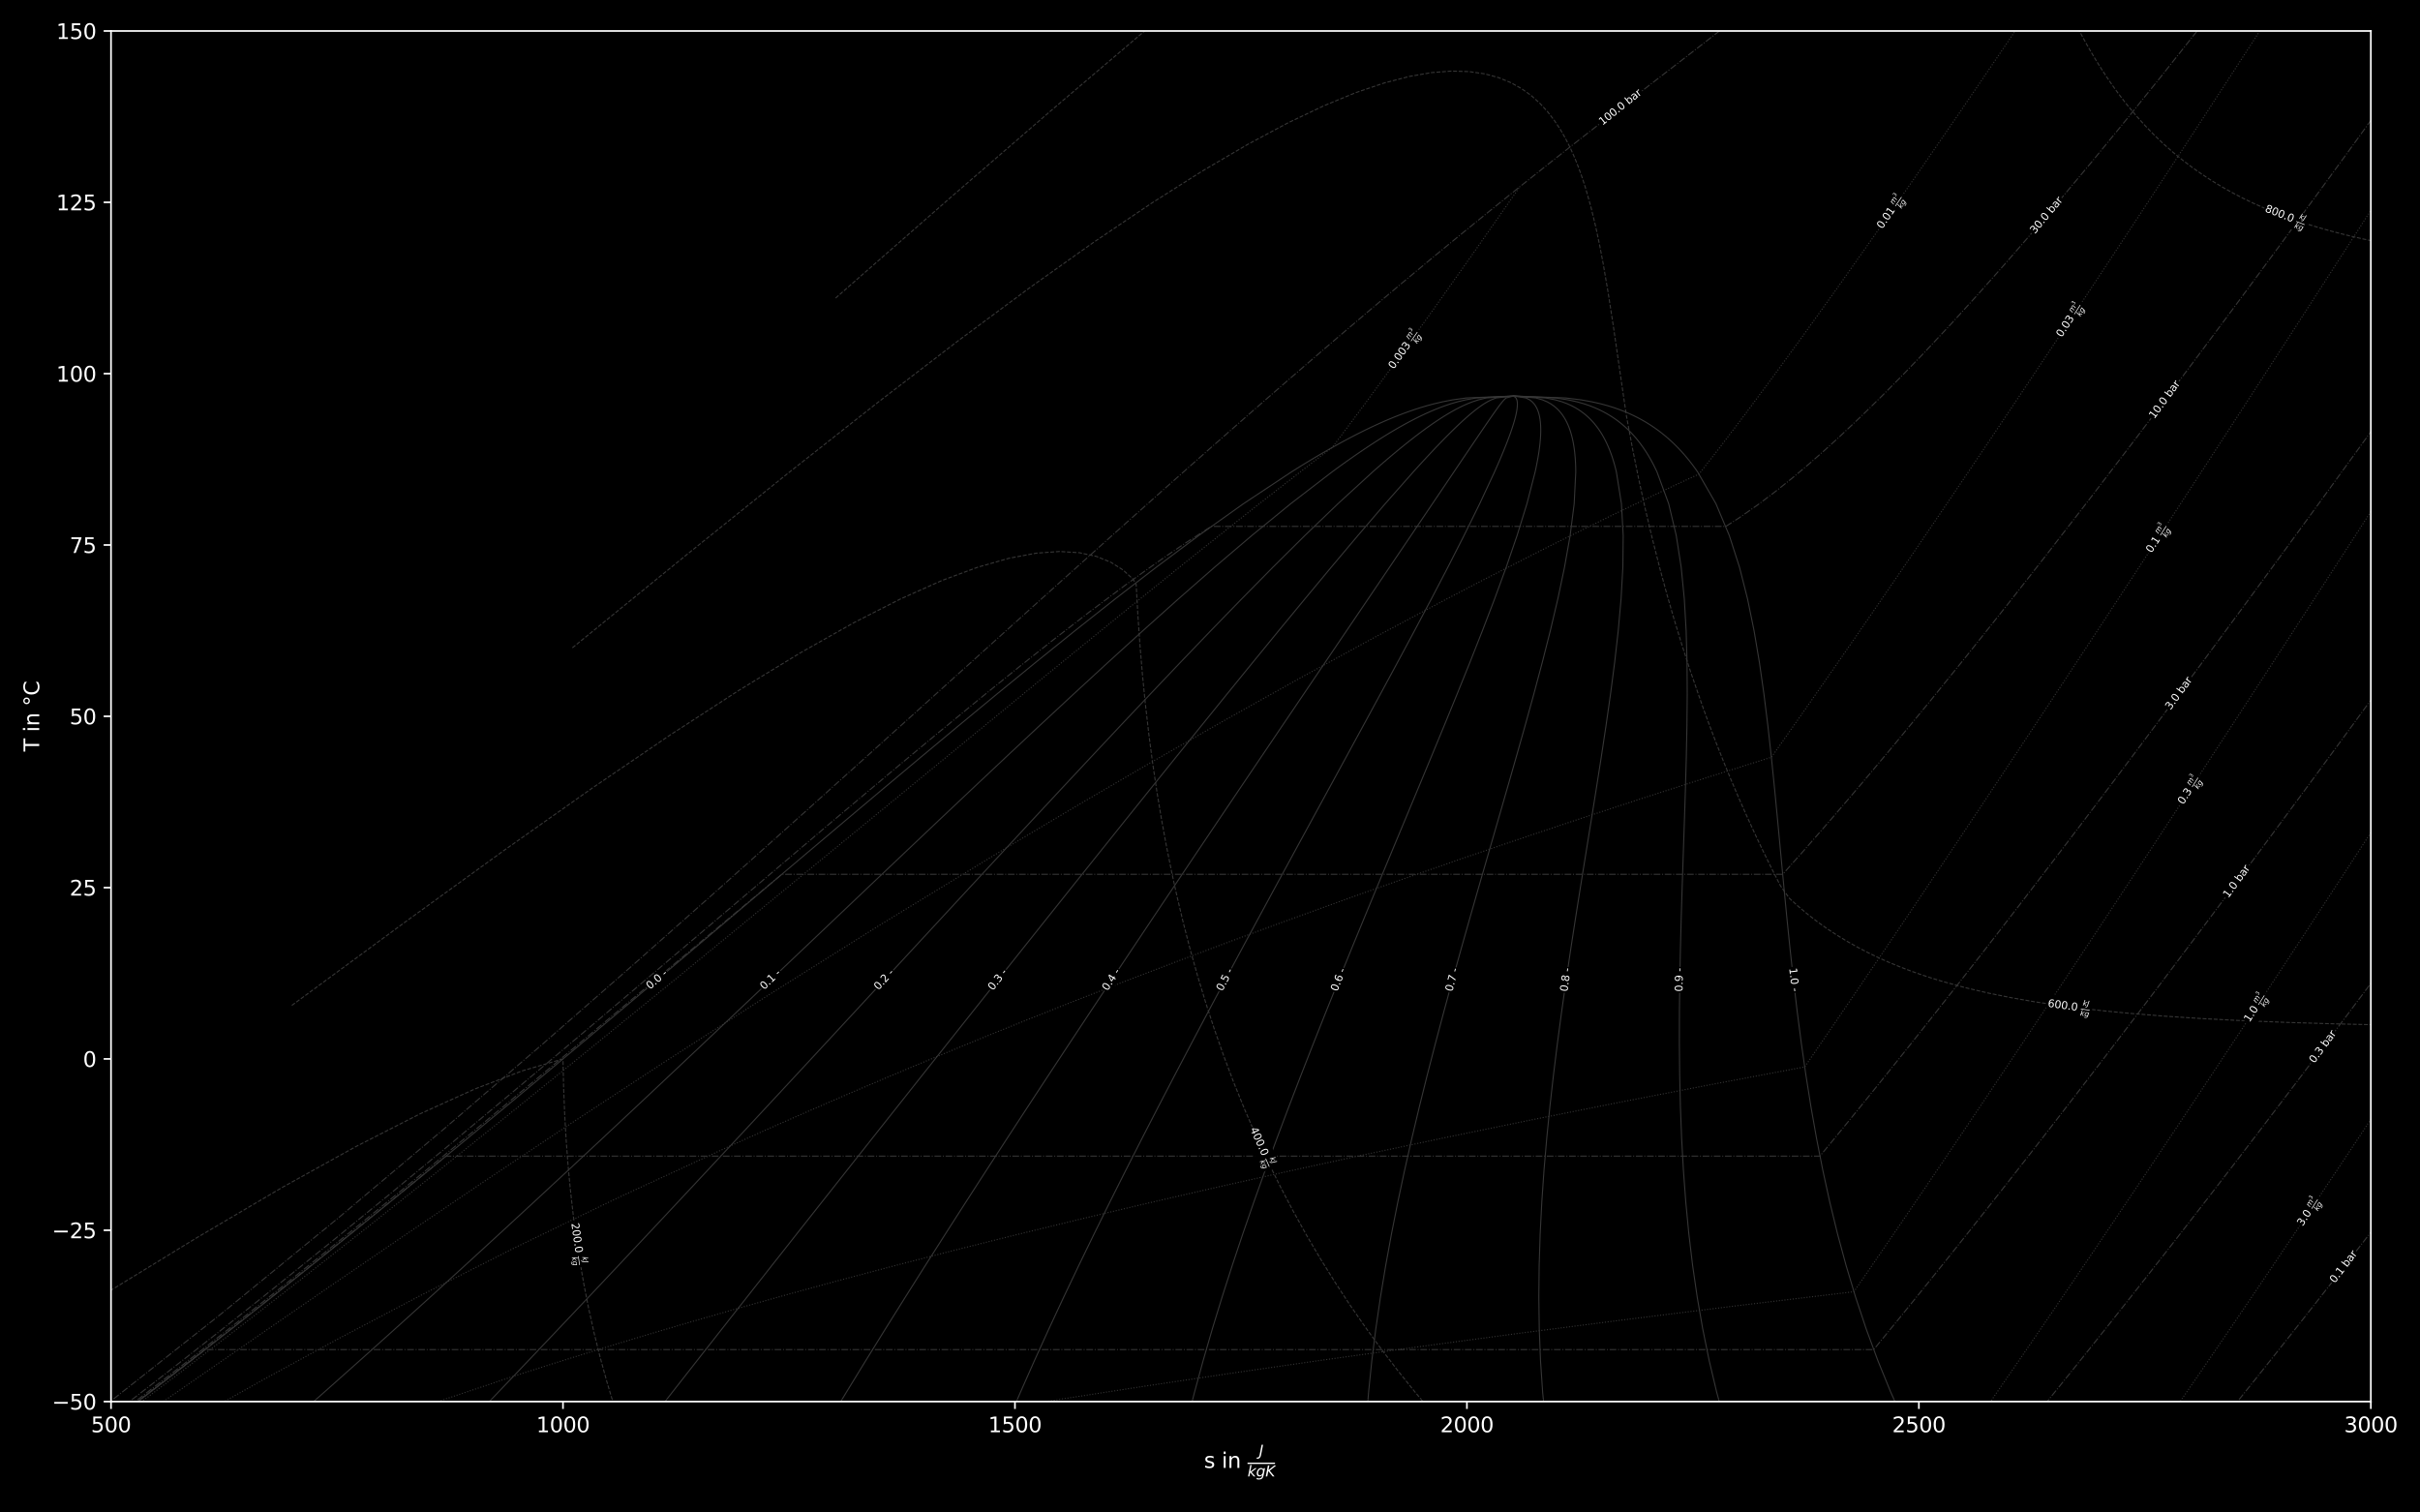 <?xml version="1.0" encoding="utf-8" standalone="no"?>
<!DOCTYPE svg PUBLIC "-//W3C//DTD SVG 1.1//EN"
  "http://www.w3.org/Graphics/SVG/1.1/DTD/svg11.dtd">
<svg xmlns:xlink="http://www.w3.org/1999/xlink" width="1152pt" height="720pt" viewBox="0 0 1152 720" xmlns="http://www.w3.org/2000/svg" version="1.1">
 <defs>
  <style type="text/css">*{stroke-linejoin: round; stroke-linecap: butt}</style>
 </defs>
 <g id="figure_1">
  <g id="patch_1">
   <path d="M 0 720 
L 1152 720 
L 1152 0 
L 0 0 
z
"/>
  </g>
  <g id="axes_1">
   <g id="patch_2">
    <path d="M 52.85 667.211 
L 1128.6 667.211 
L 1128.6 14.76 
L 52.85 14.76 
z
"/>
   </g>
   <g id="matplotlib.axis_1">
    <g id="xtick_1">
     <g id="line2d_1">
      <defs>
       <path id="m353368c720" d="M 0 0 
L 0 3.5 
" style="stroke: #ffffff; stroke-width: 0.8"/>
      </defs>
      <g>
       <use xlink:href="#m353368c720" x="52.85" y="667.211" style="fill: #ffffff; stroke: #ffffff; stroke-width: 0.8"/>
      </g>
     </g>
     <g id="text_1">
      <!-- 500 -->
      <g style="fill: #ffffff" transform="translate(43.306 681.809) scale(0.1 -0.1)">
       <defs>
        <path id="DejaVuSans-35" d="M 691 4666 
L 3169 4666 
L 3169 4134 
L 1269 4134 
L 1269 2991 
Q 1406 3038 1543 3061 
Q 1681 3084 1819 3084 
Q 2600 3084 3056 2656 
Q 3513 2228 3513 1497 
Q 3513 744 3044 326 
Q 2575 -91 1722 -91 
Q 1428 -91 1123 -41 
Q 819 9 494 109 
L 494 744 
Q 775 591 1075 516 
Q 1375 441 1709 441 
Q 2250 441 2565 725 
Q 2881 1009 2881 1497 
Q 2881 1984 2565 2268 
Q 2250 2553 1709 2553 
Q 1456 2553 1204 2497 
Q 953 2441 691 2322 
L 691 4666 
z
" transform="scale(0.016)"/>
        <path id="DejaVuSans-30" d="M 2034 4250 
Q 1547 4250 1301 3770 
Q 1056 3291 1056 2328 
Q 1056 1369 1301 889 
Q 1547 409 2034 409 
Q 2525 409 2770 889 
Q 3016 1369 3016 2328 
Q 3016 3291 2770 3770 
Q 2525 4250 2034 4250 
z
M 2034 4750 
Q 2819 4750 3233 4129 
Q 3647 3509 3647 2328 
Q 3647 1150 3233 529 
Q 2819 -91 2034 -91 
Q 1250 -91 836 529 
Q 422 1150 422 2328 
Q 422 3509 836 4129 
Q 1250 4750 2034 4750 
z
" transform="scale(0.016)"/>
       </defs>
       <use xlink:href="#DejaVuSans-35"/>
       <use xlink:href="#DejaVuSans-30" x="63.623"/>
       <use xlink:href="#DejaVuSans-30" x="127.246"/>
      </g>
     </g>
    </g>
    <g id="xtick_2">
     <g id="line2d_2">
      <g>
       <use xlink:href="#m353368c720" x="268" y="667.211" style="fill: #ffffff; stroke: #ffffff; stroke-width: 0.8"/>
      </g>
     </g>
     <g id="text_2">
      <!-- 1000 -->
      <g style="fill: #ffffff" transform="translate(255.275 681.809) scale(0.1 -0.1)">
       <defs>
        <path id="DejaVuSans-31" d="M 794 531 
L 1825 531 
L 1825 4091 
L 703 3866 
L 703 4441 
L 1819 4666 
L 2450 4666 
L 2450 531 
L 3481 531 
L 3481 0 
L 794 0 
L 794 531 
z
" transform="scale(0.016)"/>
       </defs>
       <use xlink:href="#DejaVuSans-31"/>
       <use xlink:href="#DejaVuSans-30" x="63.623"/>
       <use xlink:href="#DejaVuSans-30" x="127.246"/>
       <use xlink:href="#DejaVuSans-30" x="190.869"/>
      </g>
     </g>
    </g>
    <g id="xtick_3">
     <g id="line2d_3">
      <g>
       <use xlink:href="#m353368c720" x="483.15" y="667.211" style="fill: #ffffff; stroke: #ffffff; stroke-width: 0.8"/>
      </g>
     </g>
     <g id="text_3">
      <!-- 1500 -->
      <g style="fill: #ffffff" transform="translate(470.425 681.809) scale(0.1 -0.1)">
       <use xlink:href="#DejaVuSans-31"/>
       <use xlink:href="#DejaVuSans-35" x="63.623"/>
       <use xlink:href="#DejaVuSans-30" x="127.246"/>
       <use xlink:href="#DejaVuSans-30" x="190.869"/>
      </g>
     </g>
    </g>
    <g id="xtick_4">
     <g id="line2d_4">
      <g>
       <use xlink:href="#m353368c720" x="698.3" y="667.211" style="fill: #ffffff; stroke: #ffffff; stroke-width: 0.8"/>
      </g>
     </g>
     <g id="text_4">
      <!-- 2000 -->
      <g style="fill: #ffffff" transform="translate(685.575 681.809) scale(0.1 -0.1)">
       <defs>
        <path id="DejaVuSans-32" d="M 1228 531 
L 3431 531 
L 3431 0 
L 469 0 
L 469 531 
Q 828 903 1448 1529 
Q 2069 2156 2228 2338 
Q 2531 2678 2651 2914 
Q 2772 3150 2772 3378 
Q 2772 3750 2511 3984 
Q 2250 4219 1831 4219 
Q 1534 4219 1204 4116 
Q 875 4013 500 3803 
L 500 4441 
Q 881 4594 1212 4672 
Q 1544 4750 1819 4750 
Q 2544 4750 2975 4387 
Q 3406 4025 3406 3419 
Q 3406 3131 3298 2873 
Q 3191 2616 2906 2266 
Q 2828 2175 2409 1742 
Q 1991 1309 1228 531 
z
" transform="scale(0.016)"/>
       </defs>
       <use xlink:href="#DejaVuSans-32"/>
       <use xlink:href="#DejaVuSans-30" x="63.623"/>
       <use xlink:href="#DejaVuSans-30" x="127.246"/>
       <use xlink:href="#DejaVuSans-30" x="190.869"/>
      </g>
     </g>
    </g>
    <g id="xtick_5">
     <g id="line2d_5">
      <g>
       <use xlink:href="#m353368c720" x="913.45" y="667.211" style="fill: #ffffff; stroke: #ffffff; stroke-width: 0.8"/>
      </g>
     </g>
     <g id="text_5">
      <!-- 2500 -->
      <g style="fill: #ffffff" transform="translate(900.725 681.809) scale(0.1 -0.1)">
       <use xlink:href="#DejaVuSans-32"/>
       <use xlink:href="#DejaVuSans-35" x="63.623"/>
       <use xlink:href="#DejaVuSans-30" x="127.246"/>
       <use xlink:href="#DejaVuSans-30" x="190.869"/>
      </g>
     </g>
    </g>
    <g id="xtick_6">
     <g id="line2d_6">
      <g>
       <use xlink:href="#m353368c720" x="1128.6" y="667.211" style="fill: #ffffff; stroke: #ffffff; stroke-width: 0.8"/>
      </g>
     </g>
     <g id="text_6">
      <!-- 3000 -->
      <g style="fill: #ffffff" transform="translate(1115.875 681.809) scale(0.1 -0.1)">
       <defs>
        <path id="DejaVuSans-33" d="M 2597 2516 
Q 3050 2419 3304 2112 
Q 3559 1806 3559 1356 
Q 3559 666 3084 287 
Q 2609 -91 1734 -91 
Q 1441 -91 1130 -33 
Q 819 25 488 141 
L 488 750 
Q 750 597 1062 519 
Q 1375 441 1716 441 
Q 2309 441 2620 675 
Q 2931 909 2931 1356 
Q 2931 1769 2642 2001 
Q 2353 2234 1838 2234 
L 1294 2234 
L 1294 2753 
L 1863 2753 
Q 2328 2753 2575 2939 
Q 2822 3125 2822 3475 
Q 2822 3834 2567 4026 
Q 2313 4219 1838 4219 
Q 1578 4219 1281 4162 
Q 984 4106 628 3988 
L 628 4550 
Q 988 4650 1302 4700 
Q 1616 4750 1894 4750 
Q 2613 4750 3031 4423 
Q 3450 4097 3450 3541 
Q 3450 3153 3228 2886 
Q 3006 2619 2597 2516 
z
" transform="scale(0.016)"/>
       </defs>
       <use xlink:href="#DejaVuSans-33"/>
       <use xlink:href="#DejaVuSans-30" x="63.623"/>
       <use xlink:href="#DejaVuSans-30" x="127.246"/>
       <use xlink:href="#DejaVuSans-30" x="190.869"/>
      </g>
     </g>
    </g>
    <g id="text_7">
     <!-- s in $\frac{J}{kgK}$ -->
     <g style="fill: #ffffff" transform="translate(573.175 698.789) scale(0.1 -0.1)">
      <defs>
       <path id="DejaVuSans-73" d="M 2834 3397 
L 2834 2853 
Q 2591 2978 2328 3040 
Q 2066 3103 1784 3103 
Q 1356 3103 1142 2972 
Q 928 2841 928 2578 
Q 928 2378 1081 2264 
Q 1234 2150 1697 2047 
L 1894 2003 
Q 2506 1872 2764 1633 
Q 3022 1394 3022 966 
Q 3022 478 2636 193 
Q 2250 -91 1575 -91 
Q 1294 -91 989 -36 
Q 684 19 347 128 
L 347 722 
Q 666 556 975 473 
Q 1284 391 1588 391 
Q 1994 391 2212 530 
Q 2431 669 2431 922 
Q 2431 1156 2273 1281 
Q 2116 1406 1581 1522 
L 1381 1569 
Q 847 1681 609 1914 
Q 372 2147 372 2553 
Q 372 3047 722 3315 
Q 1072 3584 1716 3584 
Q 2034 3584 2315 3537 
Q 2597 3491 2834 3397 
z
" transform="scale(0.016)"/>
       <path id="DejaVuSans-20" transform="scale(0.016)"/>
       <path id="DejaVuSans-69" d="M 603 3500 
L 1178 3500 
L 1178 0 
L 603 0 
L 603 3500 
z
M 603 4863 
L 1178 4863 
L 1178 4134 
L 603 4134 
L 603 4863 
z
" transform="scale(0.016)"/>
       <path id="DejaVuSans-6e" d="M 3513 2113 
L 3513 0 
L 2938 0 
L 2938 2094 
Q 2938 2591 2744 2837 
Q 2550 3084 2163 3084 
Q 1697 3084 1428 2787 
Q 1159 2491 1159 1978 
L 1159 0 
L 581 0 
L 581 3500 
L 1159 3500 
L 1159 2956 
Q 1366 3272 1645 3428 
Q 1925 3584 2291 3584 
Q 2894 3584 3203 3211 
Q 3513 2838 3513 2113 
z
" transform="scale(0.016)"/>
       <path id="DejaVuSans-Oblique-4a" d="M 1069 4666 
L 1703 4666 
L 856 325 
Q 691 -522 298 -901 
Q -94 -1281 -800 -1281 
L -1050 -1281 
L -947 -750 
L -750 -750 
Q -328 -750 -109 -509 
Q 109 -269 225 325 
L 1069 4666 
z
" transform="scale(0.016)"/>
       <path id="DejaVuSans-Oblique-6b" d="M 1172 4863 
L 1747 4863 
L 1197 2028 
L 3169 3500 
L 3916 3500 
L 1716 1825 
L 3322 0 
L 2625 0 
L 1131 1709 
L 800 0 
L 225 0 
L 1172 4863 
z
" transform="scale(0.016)"/>
       <path id="DejaVuSans-Oblique-67" d="M 3816 3500 
L 3219 434 
Q 3047 -456 2561 -893 
Q 2075 -1331 1253 -1331 
Q 950 -1331 690 -1286 
Q 431 -1241 206 -1147 
L 313 -588 
Q 525 -725 762 -790 
Q 1000 -856 1269 -856 
Q 1816 -856 2167 -557 
Q 2519 -259 2631 300 
L 2681 563 
Q 2441 288 2122 144 
Q 1803 0 1434 0 
Q 903 0 598 351 
Q 294 703 294 1319 
Q 294 1803 478 2267 
Q 663 2731 997 3091 
Q 1219 3328 1514 3456 
Q 1809 3584 2131 3584 
Q 2484 3584 2746 3420 
Q 3009 3256 3138 2956 
L 3238 3500 
L 3816 3500 
z
M 2950 2216 
Q 2950 2641 2750 2872 
Q 2550 3103 2181 3103 
Q 1953 3103 1747 3012 
Q 1541 2922 1394 2759 
Q 1156 2491 1023 2127 
Q 891 1763 891 1375 
Q 891 944 1092 712 
Q 1294 481 1672 481 
Q 2219 481 2584 976 
Q 2950 1472 2950 2216 
z
" transform="scale(0.016)"/>
       <path id="DejaVuSans-Oblique-4b" d="M 1081 4666 
L 1716 4666 
L 1331 2700 
L 3781 4666 
L 4622 4666 
L 1850 2438 
L 3878 0 
L 3109 0 
L 1247 2272 
L 806 0 
L 172 0 
L 1081 4666 
z
" transform="scale(0.016)"/>
      </defs>
      <use xlink:href="#DejaVuSans-73" transform="translate(0 0.158)"/>
      <use xlink:href="#DejaVuSans-20" transform="translate(52.1 0.158)"/>
      <use xlink:href="#DejaVuSans-69" transform="translate(83.887 0.158)"/>
      <use xlink:href="#DejaVuSans-6e" transform="translate(111.67 0.158)"/>
      <use xlink:href="#DejaVuSans-20" transform="translate(175.049 0.158)"/>
      <use xlink:href="#DejaVuSans-Oblique-4a" transform="translate(261.836 57.966) scale(0.7)"/>
      <use xlink:href="#DejaVuSans-Oblique-6b" transform="translate(206.836 -40.484) scale(0.7)"/>
      <use xlink:href="#DejaVuSans-Oblique-67" transform="translate(247.373 -40.484) scale(0.7)"/>
      <use xlink:href="#DejaVuSans-Oblique-4b" transform="translate(291.807 -40.484) scale(0.7)"/>
      <path d="M 206.836 18.955 
L 206.836 25.205 
L 337.71 25.205 
L 337.71 18.955 
L 206.836 18.955 
z
"/>
     </g>
    </g>
   </g>
   <g id="matplotlib.axis_2">
    <g id="ytick_1">
     <g id="line2d_7">
      <defs>
       <path id="m942db632ec" d="M 0 0 
L -3.5 0 
" style="stroke: #ffffff; stroke-width: 0.8"/>
      </defs>
      <g>
       <use xlink:href="#m942db632ec" x="52.85" y="667.211" style="fill: #ffffff; stroke: #ffffff; stroke-width: 0.8"/>
      </g>
     </g>
     <g id="text_8">
      <!-- −50 -->
      <g style="fill: #ffffff" transform="translate(24.745 671.01) scale(0.1 -0.1)">
       <defs>
        <path id="DejaVuSans-2212" d="M 678 2272 
L 4684 2272 
L 4684 1741 
L 678 1741 
L 678 2272 
z
" transform="scale(0.016)"/>
       </defs>
       <use xlink:href="#DejaVuSans-2212"/>
       <use xlink:href="#DejaVuSans-35" x="83.789"/>
       <use xlink:href="#DejaVuSans-30" x="147.412"/>
      </g>
     </g>
    </g>
    <g id="ytick_2">
     <g id="line2d_8">
      <g>
       <use xlink:href="#m942db632ec" x="52.85" y="585.655" style="fill: #ffffff; stroke: #ffffff; stroke-width: 0.8"/>
      </g>
     </g>
     <g id="text_9">
      <!-- −25 -->
      <g style="fill: #ffffff" transform="translate(24.745 589.454) scale(0.1 -0.1)">
       <use xlink:href="#DejaVuSans-2212"/>
       <use xlink:href="#DejaVuSans-32" x="83.789"/>
       <use xlink:href="#DejaVuSans-35" x="147.412"/>
      </g>
     </g>
    </g>
    <g id="ytick_3">
     <g id="line2d_9">
      <g>
       <use xlink:href="#m942db632ec" x="52.85" y="504.098" style="fill: #ffffff; stroke: #ffffff; stroke-width: 0.8"/>
      </g>
     </g>
     <g id="text_10">
      <!-- 0 -->
      <g style="fill: #ffffff" transform="translate(39.487 507.897) scale(0.1 -0.1)">
       <use xlink:href="#DejaVuSans-30"/>
      </g>
     </g>
    </g>
    <g id="ytick_4">
     <g id="line2d_10">
      <g>
       <use xlink:href="#m942db632ec" x="52.85" y="422.542" style="fill: #ffffff; stroke: #ffffff; stroke-width: 0.8"/>
      </g>
     </g>
     <g id="text_11">
      <!-- 25 -->
      <g style="fill: #ffffff" transform="translate(33.125 426.341) scale(0.1 -0.1)">
       <use xlink:href="#DejaVuSans-32"/>
       <use xlink:href="#DejaVuSans-35" x="63.623"/>
      </g>
     </g>
    </g>
    <g id="ytick_5">
     <g id="line2d_11">
      <g>
       <use xlink:href="#m942db632ec" x="52.85" y="340.986" style="fill: #ffffff; stroke: #ffffff; stroke-width: 0.8"/>
      </g>
     </g>
     <g id="text_12">
      <!-- 50 -->
      <g style="fill: #ffffff" transform="translate(33.125 344.785) scale(0.1 -0.1)">
       <use xlink:href="#DejaVuSans-35"/>
       <use xlink:href="#DejaVuSans-30" x="63.623"/>
      </g>
     </g>
    </g>
    <g id="ytick_6">
     <g id="line2d_12">
      <g>
       <use xlink:href="#m942db632ec" x="52.85" y="259.429" style="fill: #ffffff; stroke: #ffffff; stroke-width: 0.8"/>
      </g>
     </g>
     <g id="text_13">
      <!-- 75 -->
      <g style="fill: #ffffff" transform="translate(33.125 263.228) scale(0.1 -0.1)">
       <defs>
        <path id="DejaVuSans-37" d="M 525 4666 
L 3525 4666 
L 3525 4397 
L 1831 0 
L 1172 0 
L 2766 4134 
L 525 4134 
L 525 4666 
z
" transform="scale(0.016)"/>
       </defs>
       <use xlink:href="#DejaVuSans-37"/>
       <use xlink:href="#DejaVuSans-35" x="63.623"/>
      </g>
     </g>
    </g>
    <g id="ytick_7">
     <g id="line2d_13">
      <g>
       <use xlink:href="#m942db632ec" x="52.85" y="177.873" style="fill: #ffffff; stroke: #ffffff; stroke-width: 0.8"/>
      </g>
     </g>
     <g id="text_14">
      <!-- 100 -->
      <g style="fill: #ffffff" transform="translate(26.762 181.672) scale(0.1 -0.1)">
       <use xlink:href="#DejaVuSans-31"/>
       <use xlink:href="#DejaVuSans-30" x="63.623"/>
       <use xlink:href="#DejaVuSans-30" x="127.246"/>
      </g>
     </g>
    </g>
    <g id="ytick_8">
     <g id="line2d_14">
      <g>
       <use xlink:href="#m942db632ec" x="52.85" y="96.316" style="fill: #ffffff; stroke: #ffffff; stroke-width: 0.8"/>
      </g>
     </g>
     <g id="text_15">
      <!-- 125 -->
      <g style="fill: #ffffff" transform="translate(26.762 100.116) scale(0.1 -0.1)">
       <use xlink:href="#DejaVuSans-31"/>
       <use xlink:href="#DejaVuSans-32" x="63.623"/>
       <use xlink:href="#DejaVuSans-35" x="127.246"/>
      </g>
     </g>
    </g>
    <g id="ytick_9">
     <g id="line2d_15">
      <g>
       <use xlink:href="#m942db632ec" x="52.85" y="14.76" style="fill: #ffffff; stroke: #ffffff; stroke-width: 0.8"/>
      </g>
     </g>
     <g id="text_16">
      <!-- 150 -->
      <g style="fill: #ffffff" transform="translate(26.762 18.559) scale(0.1 -0.1)">
       <use xlink:href="#DejaVuSans-31"/>
       <use xlink:href="#DejaVuSans-35" x="63.623"/>
       <use xlink:href="#DejaVuSans-30" x="127.246"/>
      </g>
     </g>
    </g>
    <g id="text_17">
     <!-- T in °C -->
     <g style="fill: #ffffff" transform="translate(18.666 357.767) rotate(-90) scale(0.1 -0.1)">
      <defs>
       <path id="DejaVuSans-54" d="M -19 4666 
L 3928 4666 
L 3928 4134 
L 2272 4134 
L 2272 0 
L 1638 0 
L 1638 4134 
L -19 4134 
L -19 4666 
z
" transform="scale(0.016)"/>
       <path id="DejaVuSans-b0" d="M 1600 4347 
Q 1350 4347 1178 4173 
Q 1006 4000 1006 3750 
Q 1006 3503 1178 3333 
Q 1350 3163 1600 3163 
Q 1850 3163 2022 3333 
Q 2194 3503 2194 3750 
Q 2194 3997 2020 4172 
Q 1847 4347 1600 4347 
z
M 1600 4750 
Q 1800 4750 1984 4673 
Q 2169 4597 2303 4453 
Q 2447 4313 2519 4134 
Q 2591 3956 2591 3750 
Q 2591 3338 2302 3052 
Q 2013 2766 1594 2766 
Q 1172 2766 890 3047 
Q 609 3328 609 3750 
Q 609 4169 896 4459 
Q 1184 4750 1600 4750 
z
" transform="scale(0.016)"/>
       <path id="DejaVuSans-43" d="M 4122 4306 
L 4122 3641 
Q 3803 3938 3442 4084 
Q 3081 4231 2675 4231 
Q 1875 4231 1450 3742 
Q 1025 3253 1025 2328 
Q 1025 1406 1450 917 
Q 1875 428 2675 428 
Q 3081 428 3442 575 
Q 3803 722 4122 1019 
L 4122 359 
Q 3791 134 3420 21 
Q 3050 -91 2638 -91 
Q 1578 -91 968 557 
Q 359 1206 359 2328 
Q 359 3453 968 4101 
Q 1578 4750 2638 4750 
Q 3056 4750 3426 4639 
Q 3797 4528 4122 4306 
z
" transform="scale(0.016)"/>
      </defs>
      <use xlink:href="#DejaVuSans-54"/>
      <use xlink:href="#DejaVuSans-20" x="61.084"/>
      <use xlink:href="#DejaVuSans-69" x="92.871"/>
      <use xlink:href="#DejaVuSans-6e" x="120.654"/>
      <use xlink:href="#DejaVuSans-20" x="184.033"/>
      <use xlink:href="#DejaVuSans-b0" x="215.82"/>
      <use xlink:href="#DejaVuSans-43" x="265.82"/>
     </g>
    </g>
   </g>
   <g id="line2d_16">
    <path d="M 1059.144 674.611 
L 1066.039 666.044 
L 1072.984 657.374 
L 1079.979 648.601 
L 1087.026 639.724 
L 1094.124 630.742 
L 1101.276 621.653 
L 1108.483 612.455 
L 1115.745 603.148 
L 1123.064 593.731 
L 1130.442 584.202 
" clip-path="url(#p0d64ea4d7c)" style="fill: none; stroke-dasharray: 3.2,0.8,0.5,0.8; stroke-dashoffset: 0; stroke: #363636; stroke-width: 0.5"/>
   </g>
   <g id="line2d_17">
    <path d="M 973.397 668.567 
L 979.616 660.882 
L 985.873 653.116 
L 992.168 645.268 
L 998.502 637.337 
L 1004.876 629.322 
L 1011.29 621.222 
L 1017.747 613.037 
L 1024.245 604.765 
L 1030.788 596.405 
L 1037.374 587.957 
L 1044.006 579.42 
L 1050.683 570.793 
L 1057.408 562.074 
L 1064.181 553.263 
L 1071.003 544.359 
L 1077.874 535.361 
L 1084.796 526.267 
L 1091.77 517.078 
L 1098.797 507.791 
L 1105.877 498.406 
L 1113.012 488.922 
L 1120.202 479.337 
L 1127.449 469.651 
L 1134.753 459.863 
" clip-path="url(#p0d64ea4d7c)" style="fill: none; stroke-dasharray: 3.2,0.8,0.5,0.8; stroke-dashoffset: 0; stroke: #363636; stroke-width: 0.5"/>
   </g>
   <g id="line2d_18">
    <path d="M 64.708 667.902 
L 66.978 666.166 
L 69.25 664.425 
L 71.524 662.68 
L 73.8 660.931 
L 76.079 659.178 
L 78.361 657.42 
L 80.645 655.659 
L 82.931 653.893 
L 85.219 652.123 
L 87.511 650.349 
L 89.804 648.57 
L 92.1 646.787 
L 94.399 645 
L 96.7 643.209 
L 97.666 642.456 
L 177.093 642.456 
L 256.519 642.456 
L 335.945 642.456 
L 415.372 642.456 
L 494.798 642.456 
L 574.224 642.456 
L 653.651 642.456 
L 733.077 642.456 
L 812.503 642.456 
L 891.929 642.456 
L 892.548 641.704 
L 898.074 634.965 
L 903.624 628.166 
L 909.198 621.306 
L 914.796 614.385 
L 920.42 607.402 
L 926.071 600.357 
L 931.748 593.249 
L 937.453 586.077 
L 943.186 578.841 
L 948.948 571.54 
L 954.74 564.174 
L 960.563 556.742 
L 966.416 549.243 
L 972.302 541.678 
L 978.22 534.044 
L 984.171 526.343 
L 990.157 518.573 
L 996.177 510.733 
L 1002.232 502.823 
L 1008.324 494.842 
L 1014.452 486.79 
L 1020.617 478.666 
L 1026.821 470.469 
L 1033.063 462.199 
L 1039.345 453.855 
L 1045.667 445.437 
L 1052.029 436.943 
L 1058.433 428.373 
L 1064.879 419.726 
L 1071.368 411.003 
L 1077.899 402.201 
L 1084.475 393.32 
L 1091.095 384.36 
L 1097.761 375.32 
L 1104.472 366.199 
L 1111.229 356.997 
L 1118.034 347.712 
L 1124.885 338.344 
L 1131.785 328.892 
" clip-path="url(#p0d64ea4d7c)" style="fill: none; stroke-dasharray: 3.2,0.8,0.5,0.8; stroke-dashoffset: 0; stroke: #363636; stroke-width: 0.5"/>
   </g>
   <g id="line2d_19">
    <path d="M 62.39 669.461 
L 65.579 667.022 
L 68.773 664.575 
L 71.971 662.119 
L 75.174 659.656 
L 78.382 657.184 
L 81.594 654.704 
L 84.811 652.215 
L 88.033 649.718 
L 91.26 647.213 
L 94.492 644.699 
L 97.73 642.177 
L 100.972 639.647 
L 104.219 637.107 
L 107.472 634.56 
L 110.729 632.003 
L 113.993 629.439 
L 117.261 626.865 
L 120.535 624.283 
L 123.815 621.692 
L 127.1 619.093 
L 130.391 616.485 
L 133.688 613.868 
L 136.991 611.242 
L 140.3 608.607 
L 143.614 605.964 
L 146.935 603.312 
L 150.262 600.65 
L 153.595 597.98 
L 156.934 595.301 
L 160.28 592.613 
L 163.632 589.916 
L 166.991 587.209 
L 170.357 584.494 
L 173.729 581.77 
L 177.108 579.036 
L 180.494 576.293 
L 183.887 573.541 
L 187.288 570.78 
L 190.695 568.009 
L 194.11 565.229 
L 197.532 562.44 
L 200.962 559.641 
L 204.399 556.833 
L 207.844 554.016 
L 211.297 551.189 
L 212.328 550.344 
L 277.73 550.344 
L 343.132 550.344 
L 408.534 550.344 
L 473.936 550.344 
L 539.339 550.344 
L 604.741 550.344 
L 670.143 550.344 
L 735.545 550.344 
L 800.947 550.344 
L 866.349 550.344 
L 867.047 549.499 
L 872.086 543.383 
L 877.136 537.223 
L 882.199 531.019 
L 887.275 524.769 
L 892.365 518.474 
L 897.47 512.134 
L 902.591 505.748 
L 907.727 499.316 
L 912.881 492.837 
L 918.052 486.311 
L 923.24 479.738 
L 928.448 473.118 
L 933.675 466.45 
L 938.921 459.733 
L 944.188 452.968 
L 949.476 446.154 
L 954.785 439.291 
L 960.116 432.378 
L 965.47 425.415 
L 970.847 418.402 
L 976.247 411.338 
L 981.672 404.222 
L 987.121 397.056 
L 992.594 389.838 
L 998.094 382.567 
L 1003.619 375.244 
L 1009.171 367.868 
L 1014.749 360.438 
L 1020.355 352.955 
L 1025.988 345.418 
L 1031.649 337.826 
L 1037.339 330.179 
L 1043.057 322.477 
L 1048.805 314.72 
L 1054.582 306.906 
L 1060.39 299.035 
L 1066.228 291.108 
L 1072.096 283.124 
L 1077.996 275.081 
L 1083.927 266.981 
L 1089.891 258.822 
L 1095.886 250.604 
L 1101.914 242.326 
L 1107.975 233.989 
L 1114.069 225.591 
L 1120.196 217.133 
L 1126.358 208.613 
L 1132.553 200.032 
" clip-path="url(#p0d64ea4d7c)" style="fill: none; stroke-dasharray: 3.2,0.8,0.5,0.8; stroke-dashoffset: 0; stroke: #363636; stroke-width: 0.5"/>
   </g>
   <g id="line2d_20">
    <path d="M 61.2 669.628 
L 87.493 649.354 
L 114.114 628.512 
L 141.096 607.089 
L 168.478 585.066 
L 196.305 562.429 
L 229.4 535.217 
L 268.176 503.028 
L 333.858 448.131 
L 372.155 416.205 
L 848.614 416.205 
L 858.316 405.301 
L 871.477 390.224 
L 884.579 374.917 
L 902.006 354.145 
L 919.435 332.95 
L 936.91 311.323 
L 954.467 289.256 
L 972.135 266.74 
L 994.415 237.949 
L 1016.95 208.423 
L 1039.775 178.144 
L 1062.921 147.093 
L 1086.415 115.249 
L 1115.1 75.963 
L 1129.654 55.869 
L 1129.654 55.869 
" clip-path="url(#p0d64ea4d7c)" style="fill: none; stroke-dasharray: 3.2,0.8,0.5,0.8; stroke-dashoffset: 0; stroke: #363636; stroke-width: 0.5"/>
   </g>
   <g id="line2d_21">
    <path d="M 58.521 669.596 
L 80.951 652.248 
L 103.607 634.485 
L 126.51 616.298 
L 155.517 592.951 
L 184.988 568.904 
L 214.976 544.136 
L 245.54 518.626 
L 283.082 487.003 
L 334.872 443.057 
L 396.138 391.07 
L 424.694 367.063 
L 446.799 348.682 
L 469.627 329.972 
L 485.334 317.313 
L 501.521 304.504 
L 518.302 291.542 
L 535.855 278.427 
L 545.007 271.811 
L 554.483 265.155 
L 564.369 258.461 
L 576.634 250.582 
L 821.559 250.582 
L 828.207 246.293 
L 837.222 239.98 
L 845.621 233.631 
L 853.576 227.248 
L 861.194 220.83 
L 868.547 214.376 
L 875.687 207.887 
L 886.08 198.086 
L 896.17 188.205 
L 906.024 178.242 
L 915.69 168.197 
L 928.345 154.674 
L 940.792 141.002 
L 953.08 127.18 
L 965.245 113.205 
L 980.324 95.519 
L 995.301 77.59 
L 1010.212 59.414 
L 1028.059 37.27 
L 1045.893 14.76 
L 1045.893 14.76 
" clip-path="url(#p0d64ea4d7c)" style="fill: none; stroke-dasharray: 3.2,0.8,0.5,0.8; stroke-dashoffset: 0; stroke: #363636; stroke-width: 0.5"/>
   </g>
   <g id="line2d_22">
    <path d="M 45.698 672.553 
L 105.862 624.981 
L 160.995 579.825 
L 211.709 537.115 
L 258.493 496.848 
L 301.745 458.996 
L 341.795 423.509 
L 378.925 390.321 
L 413.382 359.349 
L 445.383 330.503 
L 475.126 303.679 
L 502.792 278.771 
L 528.548 255.667 
L 552.55 234.253 
L 574.941 214.415 
L 595.859 196.036 
L 615.432 179.004 
L 633.779 163.206 
L 651.013 148.533 
L 667.242 134.879 
L 682.565 122.141 
L 697.073 110.224 
L 710.854 99.036 
L 723.987 88.49 
L 736.546 78.506 
L 748.599 69.009 
L 760.207 59.93 
L 771.427 51.205 
L 782.312 42.774 
L 792.91 34.582 
L 803.263 26.577 
L 813.414 18.713 
L 823.399 10.944 
" clip-path="url(#p0d64ea4d7c)" style="fill: none; stroke-dasharray: 3.2,0.8,0.5,0.8; stroke-dashoffset: 0; stroke: #363636; stroke-width: 0.5"/>
   </g>
   <g id="line2d_23">
    <path d="M 61.827 671.515 
L 87.674 651.952 
L 114.8 631.155 
L 143.338 609.006 
L 173.439 585.375 
L 205.275 560.117 
L 239.039 533.072 
L 274.954 504.061 
L 323.261 464.736 
L 387.002 412.501 
L 497.021 322.234 
L 538.339 288.627 
L 567.424 265.211 
L 597.918 241.008 
L 623.84 220.877 
L 634.12 213.068 
L 638.197 207.717 
L 650.672 190.994 
L 664.987 171.426 
L 681.566 148.39 
L 700.883 121.164 
L 722.05 90.95 
L 723.481 88.895 
L 723.481 88.895 
" clip-path="url(#p0d64ea4d7c)" style="fill: none; stroke-dasharray: 0.5,0.825; stroke-dashoffset: 0; stroke: #363636; stroke-width: 0.5"/>
   </g>
   <g id="line2d_24">
    <path d="M 66.944 674.654 
L 125.633 634.02 
L 158.042 611.696 
L 192.895 587.858 
L 230.558 562.357 
L 271.464 535.025 
L 316.122 505.678 
L 365.139 474.112 
L 419.237 440.107 
L 479.292 403.426 
L 513.249 383.2 
L 548.022 362.885 
L 583.365 342.661 
L 618.951 322.747 
L 654.36 303.403 
L 689.079 284.924 
L 705.997 276.107 
L 738.553 259.51 
L 768.865 244.541 
L 796.315 231.448 
L 808.797 225.66 
L 808.797 225.66 
L 818.886 212.747 
L 830.366 197.683 
L 843.196 180.467 
L 857.357 161.099 
L 874.369 137.426 
L 892.639 111.602 
L 912.158 83.625 
L 932.917 53.497 
L 956.362 19.064 
L 959.274 14.76 
L 959.274 14.76 
" clip-path="url(#p0d64ea4d7c)" style="fill: none; stroke-dasharray: 0.5,0.825; stroke-dashoffset: 0; stroke: #363636; stroke-width: 0.5"/>
   </g>
   <g id="line2d_25">
    <path d="M 92.133 675.436 
L 125.089 656.916 
L 161.101 637.283 
L 200.689 616.438 
L 244.472 594.268 
L 293.183 570.651 
L 347.694 545.449 
L 347.694 545.449 
L 365.953 537.28 
L 384.822 528.974 
L 404.322 520.533 
L 424.471 511.957 
L 445.287 503.248 
L 466.787 494.408 
L 488.988 485.441 
L 511.902 476.349 
L 535.542 467.139 
L 559.918 457.814 
L 585.034 448.383 
L 610.894 438.853 
L 637.496 429.233 
L 664.835 419.534 
L 692.898 409.768 
L 721.669 399.948 
L 751.123 390.09 
L 781.229 380.212 
L 811.947 370.333 
L 843.228 360.473 
L 843.228 360.473 
L 845.731 356.945 
L 848.229 353.418 
L 850.722 349.89 
L 853.211 346.362 
L 855.696 342.835 
L 858.177 339.307 
L 860.653 335.779 
L 863.126 332.252 
L 865.594 328.724 
L 868.059 325.196 
L 870.52 321.668 
L 872.977 318.141 
L 875.431 314.613 
L 877.881 311.085 
L 880.328 307.558 
L 882.771 304.03 
L 885.211 300.502 
L 887.648 296.975 
L 890.081 293.447 
L 892.512 289.919 
L 894.94 286.392 
L 897.365 282.864 
L 899.786 279.336 
L 902.205 275.809 
L 904.622 272.281 
L 907.035 268.753 
L 909.446 265.226 
L 911.855 261.698 
L 914.261 258.17 
L 916.664 254.642 
L 919.065 251.115 
L 921.463 247.587 
L 923.859 244.059 
L 926.253 240.532 
L 928.644 237.004 
L 931.033 233.476 
L 933.42 229.949 
L 935.805 226.421 
L 938.187 222.893 
L 940.567 219.366 
L 942.945 215.838 
L 945.321 212.31 
L 947.695 208.783 
L 950.067 205.255 
L 952.437 201.727 
L 954.805 198.2 
L 957.172 194.672 
L 959.536 191.144 
L 961.898 187.616 
L 964.259 184.089 
L 966.617 180.561 
L 968.974 177.033 
L 971.329 173.506 
L 973.682 169.978 
L 976.034 166.45 
L 978.383 162.923 
L 980.731 159.395 
L 983.078 155.867 
L 985.422 152.34 
L 987.765 148.812 
L 990.107 145.284 
L 992.447 141.757 
L 994.785 138.229 
L 997.121 134.701 
L 999.456 131.174 
L 1001.79 127.646 
L 1004.122 124.118 
L 1006.452 120.591 
L 1008.781 117.063 
L 1011.108 113.535 
L 1013.434 110.007 
L 1015.759 106.48 
L 1018.082 102.952 
L 1020.403 99.424 
L 1022.724 95.897 
L 1025.042 92.369 
L 1027.36 88.841 
L 1029.676 85.314 
L 1031.99 81.786 
L 1034.303 78.258 
L 1036.615 74.731 
L 1038.926 71.203 
L 1041.235 67.675 
L 1043.542 64.148 
L 1045.849 60.62 
L 1048.154 57.092 
L 1050.458 53.565 
L 1052.761 50.037 
L 1055.062 46.509 
L 1057.362 42.981 
L 1059.661 39.454 
L 1061.958 35.926 
L 1064.254 32.398 
L 1066.549 28.871 
L 1068.843 25.343 
L 1071.136 21.815 
L 1073.427 18.288 
L 1075.717 14.76 
" clip-path="url(#p0d64ea4d7c)" style="fill: none; stroke-dasharray: 0.5,0.825; stroke-dashoffset: 0; stroke: #363636; stroke-width: 0.5"/>
   </g>
   <g id="line2d_26">
    <path d="M 192.222 672.649 
L 244.434 655.156 
L 244.434 655.156 
L 263.823 648.965 
L 284.074 642.662 
L 305.232 636.245 
L 327.347 629.711 
L 350.471 623.059 
L 374.656 616.285 
L 399.958 609.389 
L 426.435 602.368 
L 454.147 595.221 
L 483.154 587.945 
L 513.521 580.539 
L 545.312 573.002 
L 578.593 565.332 
L 613.434 557.529 
L 649.902 549.591 
L 688.067 541.52 
L 727.999 533.313 
L 769.767 524.973 
L 813.441 516.5 
L 859.087 507.895 
L 859.087 507.895 
L 862.552 502.863 
L 866.011 497.831 
L 869.463 492.799 
L 872.91 487.767 
L 876.351 482.735 
L 879.787 477.703 
L 883.218 472.671 
L 886.643 467.639 
L 890.064 462.607 
L 893.479 457.575 
L 896.89 452.543 
L 900.296 447.511 
L 903.698 442.479 
L 907.095 437.447 
L 910.489 432.415 
L 913.878 427.383 
L 917.263 422.351 
L 920.644 417.319 
L 924.021 412.287 
L 927.395 407.255 
L 930.765 402.223 
L 934.131 397.191 
L 937.494 392.159 
L 940.854 387.127 
L 944.211 382.095 
L 947.564 377.063 
L 950.914 372.031 
L 954.261 366.999 
L 957.605 361.967 
L 960.947 356.936 
L 964.285 351.904 
L 967.621 346.872 
L 970.954 341.84 
L 974.284 336.808 
L 977.611 331.776 
L 980.936 326.744 
L 984.259 321.712 
L 987.579 316.68 
L 990.897 311.648 
L 994.212 306.616 
L 997.525 301.584 
L 1000.836 296.552 
L 1004.144 291.52 
L 1007.451 286.488 
L 1010.755 281.456 
L 1014.057 276.424 
L 1017.356 271.392 
L 1020.654 266.36 
L 1023.95 261.328 
L 1027.244 256.296 
L 1030.536 251.264 
L 1033.826 246.232 
L 1037.114 241.2 
L 1040.4 236.168 
L 1043.684 231.136 
L 1046.966 226.104 
L 1050.247 221.072 
L 1053.525 216.04 
L 1056.802 211.008 
L 1060.078 205.976 
L 1063.351 200.944 
L 1066.623 195.912 
L 1069.893 190.88 
L 1073.161 185.848 
L 1076.428 180.816 
L 1079.693 175.784 
L 1082.956 170.752 
L 1086.218 165.72 
L 1089.478 160.688 
L 1092.736 155.656 
L 1095.993 150.624 
L 1099.248 145.592 
L 1102.502 140.56 
L 1105.754 135.528 
L 1109.004 130.496 
L 1112.253 125.464 
L 1115.501 120.432 
L 1118.747 115.4 
L 1121.991 110.368 
L 1125.234 105.336 
L 1128.475 100.304 
L 1131.715 95.272 
" clip-path="url(#p0d64ea4d7c)" style="fill: none; stroke-dasharray: 0.5,0.825; stroke-dashoffset: 0; stroke: #363636; stroke-width: 0.5"/>
   </g>
   <g id="line2d_27">
    <path d="M 468.892 671.877 
L 505.468 665.99 
L 544.085 659.998 
L 584.863 653.898 
L 627.931 647.688 
L 673.422 641.365 
L 721.476 634.928 
L 772.24 628.374 
L 825.866 621.702 
L 882.515 614.908 
L 882.515 614.908 
L 886.748 608.784 
L 890.97 602.66 
L 895.183 596.536 
L 899.385 590.412 
L 903.579 584.288 
L 907.764 578.164 
L 911.94 572.04 
L 916.107 565.916 
L 920.267 559.792 
L 924.418 553.668 
L 928.563 547.544 
L 932.699 541.42 
L 936.829 535.296 
L 940.952 529.173 
L 945.069 523.049 
L 949.179 516.925 
L 953.283 510.801 
L 957.381 504.677 
L 961.474 498.553 
L 965.561 492.429 
L 969.643 486.305 
L 973.719 480.181 
L 977.791 474.057 
L 981.858 467.933 
L 985.92 461.809 
L 989.978 455.685 
L 994.031 449.561 
L 998.081 443.437 
L 1002.126 437.313 
L 1006.168 431.189 
L 1010.205 425.065 
L 1014.239 418.941 
L 1018.27 412.817 
L 1022.297 406.693 
L 1026.321 400.569 
L 1030.341 394.445 
L 1034.359 388.321 
L 1038.373 382.198 
L 1042.384 376.074 
L 1046.393 369.95 
L 1050.398 363.826 
L 1054.401 357.702 
L 1058.402 351.578 
L 1062.399 345.454 
L 1066.395 339.33 
L 1070.387 333.206 
L 1074.378 327.082 
L 1078.366 320.958 
L 1082.351 314.834 
L 1086.335 308.71 
L 1090.316 302.586 
L 1094.295 296.462 
L 1098.272 290.338 
L 1102.247 284.214 
L 1106.22 278.09 
L 1110.191 271.966 
L 1114.16 265.842 
L 1118.126 259.718 
L 1122.091 253.594 
L 1126.054 247.47 
L 1130.016 241.346 
" clip-path="url(#p0d64ea4d7c)" style="fill: none; stroke-dasharray: 0.5,0.825; stroke-dashoffset: 0; stroke: #363636; stroke-width: 0.5"/>
   </g>
   <g id="line2d_28">
    <path d="M 945.675 669.929 
L 950.566 662.884 
L 955.442 655.84 
L 960.305 648.795 
L 965.155 641.75 
L 969.991 634.705 
L 974.815 627.66 
L 979.627 620.615 
L 984.428 613.571 
L 989.217 606.526 
L 993.996 599.481 
L 998.764 592.436 
L 1003.522 585.391 
L 1008.271 578.346 
L 1013.011 571.302 
L 1017.742 564.257 
L 1022.464 557.212 
L 1027.178 550.167 
L 1031.884 543.122 
L 1036.583 536.077 
L 1041.275 529.033 
L 1045.959 521.988 
L 1050.637 514.943 
L 1055.309 507.898 
L 1059.974 500.853 
L 1064.634 493.808 
L 1069.288 486.764 
L 1073.936 479.719 
L 1078.579 472.674 
L 1083.217 465.629 
L 1087.85 458.584 
L 1092.479 451.539 
L 1097.103 444.495 
L 1101.723 437.45 
L 1106.338 430.405 
L 1110.95 423.36 
L 1115.557 416.315 
L 1120.161 409.27 
L 1124.762 402.226 
L 1129.359 395.181 
" clip-path="url(#p0d64ea4d7c)" style="fill: none; stroke-dasharray: 0.5,0.825; stroke-dashoffset: 0; stroke: #363636; stroke-width: 0.5"/>
   </g>
   <g id="line2d_29">
    <path d="M 1036.43 669.222 
L 1041.744 661.523 
L 1047.041 653.823 
L 1052.322 646.123 
L 1057.589 638.424 
L 1062.842 630.724 
L 1068.081 623.025 
L 1073.308 615.325 
L 1078.521 607.626 
L 1083.723 599.926 
L 1088.913 592.227 
L 1094.092 584.527 
L 1099.26 576.828 
L 1104.418 569.128 
L 1109.567 561.428 
L 1114.706 553.729 
L 1119.837 546.029 
L 1124.959 538.33 
L 1130.072 530.63 
" clip-path="url(#p0d64ea4d7c)" style="fill: none; stroke-dasharray: 0.5,0.825; stroke-dashoffset: 0; stroke: #363636; stroke-width: 0.5"/>
   </g>
   <g id="line2d_30">
    <path d="M 47.914 617.219 
L 94.129 588.937 
L 134.444 565.216 
L 169.531 545.753 
L 199.956 530.233 
L 226.201 518.335 
L 248.68 509.746 
L 267.748 504.158 
L 268.003 504.35 
L 268.295 517.564 
L 268.811 530.574 
L 269.504 542.648 
L 270.439 555.008 
L 271.415 565.449 
L 272.888 578.503 
L 274.277 588.925 
L 275.936 599.796 
L 277.887 611.026 
L 280.149 622.527 
L 282.734 634.216 
L 285.654 646.012 
L 288.914 657.846 
L 291.277 665.724 
L 292.516 669.653 
L 292.516 669.653 
" clip-path="url(#p0d64ea4d7c)" style="fill: none; stroke-dasharray: 1.85,0.8; stroke-dashoffset: 0; stroke: #363636; stroke-width: 0.5"/>
   </g>
   <g id="line2d_31">
    <path d="M 138.928 478.605 
L 192.596 439.121 
L 240.064 404.727 
L 282.056 375.067 
L 319.185 349.773 
L 351.981 328.48 
L 380.906 310.829 
L 406.37 296.476 
L 428.734 285.092 
L 448.325 276.368 
L 465.433 270.012 
L 480.32 265.752 
L 493.222 263.337 
L 504.349 262.531 
L 513.888 263.119 
L 522.009 264.899 
L 528.86 267.684 
L 534.571 271.301 
L 539.258 275.582 
L 540.845 278.058 
L 541.655 292.708 
L 542.635 306.817 
L 543.824 320.976 
L 545.179 334.674 
L 546.865 349.345 
L 548.649 362.904 
L 550.755 377.058 
L 552.839 389.6 
L 555.197 402.46 
L 557.845 415.582 
L 560.195 426.285 
L 563.203 438.946 
L 566.496 451.701 
L 570.079 464.504 
L 573.955 477.315 
L 578.127 490.095 
L 582.594 502.809 
L 587.355 515.427 
L 592.407 527.921 
L 597.745 540.267 
L 603.365 552.444 
L 609.26 564.434 
L 615.422 576.223 
L 621.845 587.799 
L 628.519 599.154 
L 635.436 610.279 
L 642.587 621.17 
L 649.963 631.824 
L 657.555 642.239 
L 665.354 652.416 
L 673.351 662.354 
L 677.421 667.235 
L 677.421 667.235 
" clip-path="url(#p0d64ea4d7c)" style="fill: none; stroke-dasharray: 1.85,0.8; stroke-dashoffset: 0; stroke: #363636; stroke-width: 0.5"/>
   </g>
   <g id="line2d_32">
    <path d="M 272.477 308.387 
L 326.617 264.277 
L 374.863 225.479 
L 417.883 191.567 
L 456.253 162.126 
L 490.477 136.754 
L 520.994 115.072 
L 548.195 96.722 
L 572.428 81.371 
L 594.004 68.708 
L 613.204 58.445 
L 630.278 50.315 
L 645.453 44.075 
L 658.934 39.501 
L 670.903 36.39 
L 681.526 34.558 
L 690.951 33.837 
L 699.31 34.078 
L 706.723 35.145 
L 713.297 36.919 
L 719.127 39.293 
L 724.298 42.17 
L 728.888 45.467 
L 732.964 49.109 
L 736.587 53.033 
L 739.811 57.181 
L 742.686 61.504 
L 745.253 65.96 
L 747.552 70.515 
L 749.615 75.137 
L 751.473 79.801 
L 753.151 84.487 
L 754.673 89.176 
L 757.327 98.515 
L 759.568 107.74 
L 761.498 116.805 
L 763.196 125.694 
L 765.433 138.696 
L 768.045 155.475 
L 772.123 183.647 
L 774.254 198.106 
L 777.142 213.58 
L 779.919 227.283 
L 783.021 241.472 
L 786.455 256.028 
L 790.226 270.862 
L 793.493 282.881 
L 796.986 295.001 
L 800.708 307.191 
L 804.662 319.426 
L 810.648 336.737 
L 813.817 345.386 
L 817.104 354.019 
L 820.509 362.628 
L 824.03 371.209 
L 827.669 379.752 
L 831.423 388.254 
L 835.292 396.708 
L 839.276 405.109 
L 843.372 413.452 
L 847.581 421.732 
L 851.873 427.692 
L 856.24 431.644 
L 860.696 435.363 
L 865.237 438.861 
L 869.859 442.149 
L 874.557 445.237 
L 879.328 448.137 
L 884.168 450.858 
L 889.073 453.41 
L 894.04 455.802 
L 899.065 458.044 
L 904.146 460.143 
L 909.278 462.108 
L 914.459 463.947 
L 919.686 465.667 
L 924.956 467.275 
L 935.616 470.183 
L 946.419 472.721 
L 957.348 474.933 
L 968.387 476.859 
L 979.523 478.535 
L 990.743 479.992 
L 1002.037 481.258 
L 1013.395 482.357 
L 1030.535 483.739 
L 1047.778 484.855 
L 1065.103 485.756 
L 1088.306 486.692 
L 1111.598 487.393 
L 1129.113 487.802 
L 1129.113 487.802 
" clip-path="url(#p0d64ea4d7c)" style="fill: none; stroke-dasharray: 1.85,0.8; stroke-dashoffset: 0; stroke: #363636; stroke-width: 0.5"/>
   </g>
   <g id="line2d_33">
    <path d="M 397.76 141.907 
L 452.044 94.416 
L 500.65 52.378 
L 544.215 15.321 
L 563.826 -1 
M 790.464 -1 
L 989.796 14.588 
L 991.072 16.988 
L 992.359 19.35 
L 993.655 21.674 
L 994.961 23.96 
L 996.278 26.208 
L 997.605 28.419 
L 998.943 30.593 
L 1000.292 32.729 
L 1001.651 34.829 
L 1003.021 36.892 
L 1004.402 38.918 
L 1005.793 40.909 
L 1007.196 42.864 
L 1008.609 44.783 
L 1010.033 46.667 
L 1011.468 48.517 
L 1012.914 50.332 
L 1017.057 55.278 
L 1021.286 59.96 
L 1025.597 64.389 
L 1029.99 68.572 
L 1034.462 72.519 
L 1039.011 76.24 
L 1043.633 79.746 
L 1048.327 83.045 
L 1053.089 86.148 
L 1057.917 89.063 
L 1062.807 91.801 
L 1067.757 94.371 
L 1072.764 96.781 
L 1077.824 99.04 
L 1082.936 101.156 
L 1088.096 103.138 
L 1093.302 104.993 
L 1098.552 106.729 
L 1103.842 108.352 
L 1109.17 109.869 
L 1114.535 111.287 
L 1119.934 112.612 
L 1125.366 113.849 
L 1130.827 115.004 
" clip-path="url(#p0d64ea4d7c)" style="fill: none; stroke-dasharray: 1.85,0.8; stroke-dashoffset: 0; stroke: #363636; stroke-width: 0.5"/>
   </g>
   <g id="line2d_34">
    <path d="M 51.585 677.938 
L 71.364 662.83 
L 90.907 647.722 
L 110.231 632.615 
L 129.354 617.507 
L 148.291 602.399 
L 167.057 587.292 
L 185.669 572.184 
L 204.139 557.076 
L 222.483 541.969 
L 240.714 526.861 
L 258.846 511.753 
L 276.893 496.646 
L 294.869 481.538 
L 312.789 466.43 
L 330.667 451.323 
L 348.52 436.215 
L 366.364 421.107 
L 384.218 406 
L 402.102 390.892 
L 420.04 375.785 
L 438.059 360.677 
L 456.19 345.569 
L 474.474 330.462 
L 492.959 315.354 
L 511.71 300.246 
L 530.816 285.139 
L 550.4 270.031 
L 570.652 254.923 
L 591.883 239.816 
L 614.678 224.708 
L 616.152 223.78 
L 617.637 222.852 
L 619.134 221.923 
L 620.642 220.995 
L 622.163 220.067 
L 623.696 219.139 
L 625.244 218.21 
L 626.806 217.282 
L 628.383 216.354 
L 629.976 215.426 
L 631.586 214.498 
L 633.214 213.569 
L 634.862 212.641 
L 636.529 211.713 
L 638.219 210.785 
L 639.932 209.857 
L 641.67 208.928 
L 643.435 208 
L 645.229 207.072 
L 647.054 206.144 
L 648.914 205.216 
L 650.812 204.287 
L 652.752 203.359 
L 654.737 202.431 
L 656.773 201.503 
L 658.867 200.574 
L 661.026 199.646 
L 663.259 198.718 
L 665.579 197.79 
L 668 196.862 
L 670.542 195.933 
L 673.233 195.005 
L 676.11 194.077 
L 679.231 193.149 
L 682.687 192.221 
L 686.639 191.292 
L 691.429 190.364 
L 698.036 189.436 
L 720.514 188.508 
" clip-path="url(#p0d64ea4d7c)" style="fill: none; stroke: #363636; stroke-width: 0.5; stroke-linecap: square"/>
   </g>
   <g id="line2d_35">
    <path d="M 137.117 677.938 
L 154.237 662.83 
L 171.21 647.722 
L 188.044 632.615 
L 204.751 617.507 
L 221.341 602.399 
L 237.822 587.292 
L 254.204 572.184 
L 270.496 557.076 
L 286.708 541.969 
L 302.849 526.861 
L 318.927 511.753 
L 334.953 496.646 
L 350.935 481.538 
L 366.883 466.43 
L 382.809 451.323 
L 398.722 436.215 
L 414.635 421.107 
L 430.562 406 
L 446.516 390.892 
L 462.515 375.785 
L 478.578 360.677 
L 494.729 345.569 
L 510.997 330.462 
L 527.417 315.354 
L 544.038 300.246 
L 560.924 285.139 
L 578.166 270.031 
L 595.907 254.923 
L 614.38 239.816 
L 634.025 224.708 
L 635.288 223.78 
L 636.558 222.852 
L 637.837 221.923 
L 639.125 220.995 
L 640.422 220.067 
L 641.73 219.139 
L 643.047 218.21 
L 644.375 217.282 
L 645.715 216.354 
L 647.067 215.426 
L 648.431 214.498 
L 649.809 213.569 
L 651.202 212.641 
L 652.61 211.713 
L 654.034 210.785 
L 655.476 209.857 
L 656.937 208.928 
L 658.418 208 
L 659.922 207.072 
L 661.449 206.144 
L 663.002 205.216 
L 664.583 204.287 
L 666.196 203.359 
L 667.844 202.431 
L 669.53 201.503 
L 671.26 200.574 
L 673.039 199.646 
L 674.875 198.718 
L 676.776 197.79 
L 678.754 196.862 
L 680.825 195.933 
L 683.008 195.005 
L 685.334 194.077 
L 687.846 193.149 
L 690.614 192.221 
L 693.764 191.292 
L 697.559 190.364 
L 702.763 189.436 
L 720.514 188.508 
" clip-path="url(#p0d64ea4d7c)" style="fill: none; stroke: #363636; stroke-width: 0.5; stroke-linecap: square"/>
   </g>
   <g id="line2d_36">
    <path d="M 222.649 677.938 
L 237.111 662.83 
L 251.513 647.722 
L 265.857 632.615 
L 280.149 617.507 
L 294.391 602.399 
L 308.586 587.292 
L 322.739 572.184 
L 336.854 557.076 
L 350.934 541.969 
L 364.984 526.861 
L 379.009 511.753 
L 393.013 496.646 
L 407.001 481.538 
L 420.978 466.43 
L 434.95 451.323 
L 448.924 436.215 
L 462.907 421.107 
L 476.905 406 
L 490.93 390.892 
L 504.989 375.785 
L 519.097 360.677 
L 533.267 345.569 
L 547.519 330.462 
L 561.875 315.354 
L 576.366 300.246 
L 591.032 285.139 
L 605.933 270.031 
L 621.162 254.923 
L 636.877 239.816 
L 653.373 224.708 
L 654.423 223.78 
L 655.479 222.852 
L 656.541 221.923 
L 657.608 220.995 
L 658.682 220.067 
L 659.763 219.139 
L 660.85 218.21 
L 661.945 217.282 
L 663.047 216.354 
L 664.157 215.426 
L 665.276 214.498 
L 666.405 213.569 
L 667.542 212.641 
L 668.691 211.713 
L 669.85 210.785 
L 671.021 209.857 
L 672.205 208.928 
L 673.402 208 
L 674.615 207.072 
L 675.843 206.144 
L 677.089 205.216 
L 678.354 204.287 
L 679.641 203.359 
L 680.951 202.431 
L 682.287 201.503 
L 683.653 200.574 
L 685.053 199.646 
L 686.491 198.718 
L 687.973 197.79 
L 689.509 196.862 
L 691.107 195.933 
L 692.783 195.005 
L 694.557 194.077 
L 696.46 193.149 
L 698.541 192.221 
L 700.888 191.292 
L 703.689 190.364 
L 707.49 189.436 
L 720.514 188.508 
" clip-path="url(#p0d64ea4d7c)" style="fill: none; stroke: #363636; stroke-width: 0.5; stroke-linecap: square"/>
   </g>
   <g id="line2d_37">
    <path d="M 308.182 677.938 
L 319.985 662.83 
L 331.816 647.722 
L 343.671 632.615 
L 355.547 617.507 
L 367.441 602.399 
L 379.35 587.292 
L 391.275 572.184 
L 403.211 557.076 
L 415.16 541.969 
L 427.12 526.861 
L 439.091 511.753 
L 451.073 496.646 
L 463.066 481.538 
L 475.072 466.43 
L 487.092 451.323 
L 499.126 436.215 
L 511.178 421.107 
L 523.249 406 
L 535.343 390.892 
L 547.464 375.785 
L 559.616 360.677 
L 571.806 345.569 
L 584.042 330.462 
L 596.334 315.354 
L 608.694 300.246 
L 621.14 285.139 
L 633.699 270.031 
L 646.417 254.923 
L 659.374 239.816 
L 672.72 224.708 
L 673.559 223.78 
L 674.4 222.852 
L 675.244 221.923 
L 676.092 220.995 
L 676.942 220.067 
L 677.796 219.139 
L 678.653 218.21 
L 679.514 217.282 
L 680.379 216.354 
L 681.248 215.426 
L 682.122 214.498 
L 683 213.569 
L 683.883 212.641 
L 684.771 211.713 
L 685.665 210.785 
L 686.565 209.857 
L 687.472 208.928 
L 688.386 208 
L 689.307 207.072 
L 690.237 206.144 
L 691.176 205.216 
L 692.125 204.287 
L 693.086 203.359 
L 694.058 202.431 
L 695.044 201.503 
L 696.046 200.574 
L 697.066 199.646 
L 698.106 198.718 
L 699.17 197.79 
L 700.263 196.862 
L 701.39 195.933 
L 702.558 195.005 
L 703.781 194.077 
L 705.075 193.149 
L 706.468 192.221 
L 708.013 191.292 
L 709.819 190.364 
L 712.217 189.436 
L 720.514 188.508 
" clip-path="url(#p0d64ea4d7c)" style="fill: none; stroke: #363636; stroke-width: 0.5; stroke-linecap: square"/>
   </g>
   <g id="line2d_38">
    <path d="M 393.714 677.938 
L 402.858 662.83 
L 412.119 647.722 
L 421.484 632.615 
L 430.944 617.507 
L 440.491 602.399 
L 450.115 587.292 
L 459.81 572.184 
L 469.569 557.076 
L 479.386 541.969 
L 489.255 526.861 
L 499.172 511.753 
L 509.133 496.646 
L 519.132 481.538 
L 529.167 466.43 
L 539.234 451.323 
L 549.329 436.215 
L 559.45 421.107 
L 569.593 406 
L 579.757 390.892 
L 589.938 375.785 
L 600.135 360.677 
L 610.345 345.569 
L 620.565 330.462 
L 630.792 315.354 
L 641.021 300.246 
L 651.248 285.139 
L 661.466 270.031 
L 671.673 254.923 
L 681.871 239.816 
L 692.068 224.708 
L 692.694 223.78 
L 693.321 222.852 
L 693.948 221.923 
L 694.575 220.995 
L 695.202 220.067 
L 695.829 219.139 
L 696.456 218.21 
L 697.084 217.282 
L 697.711 216.354 
L 698.339 215.426 
L 698.967 214.498 
L 699.595 213.569 
L 700.223 212.641 
L 700.852 211.713 
L 701.481 210.785 
L 702.11 209.857 
L 702.74 208.928 
L 703.37 208 
L 704 207.072 
L 704.632 206.144 
L 705.264 205.216 
L 705.896 204.287 
L 706.53 203.359 
L 707.165 202.431 
L 707.802 201.503 
L 708.44 200.574 
L 709.08 199.646 
L 709.722 198.718 
L 710.368 197.79 
L 711.017 196.862 
L 711.672 195.933 
L 712.333 195.005 
L 713.005 194.077 
L 713.689 193.149 
L 714.396 192.221 
L 715.137 191.292 
L 715.949 190.364 
L 716.945 189.436 
L 720.514 188.508 
" clip-path="url(#p0d64ea4d7c)" style="fill: none; stroke: #363636; stroke-width: 0.5; stroke-linecap: square"/>
   </g>
   <g id="line2d_39">
    <path d="M 479.246 677.938 
L 485.732 662.83 
L 492.422 647.722 
L 499.297 632.615 
L 506.342 617.507 
L 513.541 602.399 
L 520.879 587.292 
L 528.345 572.184 
L 535.926 557.076 
L 543.611 541.969 
L 551.391 526.861 
L 559.254 511.753 
L 567.193 496.646 
L 575.198 481.538 
L 583.262 466.43 
L 591.375 451.323 
L 599.531 436.215 
L 607.721 421.107 
L 615.937 406 
L 624.171 390.892 
L 632.413 375.785 
L 640.654 360.677 
L 648.883 345.569 
L 657.087 330.462 
L 665.25 315.354 
L 673.349 300.246 
L 681.356 285.139 
L 689.232 270.031 
L 696.928 254.923 
L 704.368 239.816 
L 711.415 224.708 
L 711.83 223.78 
L 712.242 222.852 
L 712.651 221.923 
L 713.058 220.995 
L 713.462 220.067 
L 713.862 219.139 
L 714.259 218.21 
L 714.653 217.282 
L 715.043 216.354 
L 715.43 215.426 
L 715.812 214.498 
L 716.19 213.569 
L 716.563 212.641 
L 716.932 211.713 
L 717.296 210.785 
L 717.654 209.857 
L 718.007 208.928 
L 718.353 208 
L 718.693 207.072 
L 719.026 206.144 
L 719.351 205.216 
L 719.668 204.287 
L 719.975 203.359 
L 720.272 202.431 
L 720.559 201.503 
L 720.833 200.574 
L 721.093 199.646 
L 721.338 198.718 
L 721.565 197.79 
L 721.771 196.862 
L 721.954 195.933 
L 722.109 195.005 
L 722.228 194.077 
L 722.304 193.149 
L 722.323 192.221 
L 722.262 191.292 
L 722.079 190.364 
L 721.672 189.436 
L 720.514 188.508 
" clip-path="url(#p0d64ea4d7c)" style="fill: none; stroke: #363636; stroke-width: 0.5; stroke-linecap: square"/>
   </g>
   <g id="line2d_40">
    <path d="M 564.778 677.938 
L 568.605 662.83 
L 572.725 647.722 
L 577.11 632.615 
L 581.74 617.507 
L 586.591 602.399 
L 591.644 587.292 
L 596.88 572.184 
L 602.284 557.076 
L 607.837 541.969 
L 613.526 526.861 
L 619.336 511.753 
L 625.253 496.646 
L 631.264 481.538 
L 637.356 466.43 
L 643.517 451.323 
L 649.733 436.215 
L 655.992 421.107 
L 662.281 406 
L 668.584 390.892 
L 674.888 375.785 
L 681.173 360.677 
L 687.422 345.569 
L 693.61 330.462 
L 699.708 315.354 
L 705.677 300.246 
L 711.464 285.139 
L 716.998 270.031 
L 722.183 254.923 
L 726.865 239.816 
L 730.762 224.708 
L 730.965 223.78 
L 731.163 222.852 
L 731.355 221.923 
L 731.541 220.995 
L 731.721 220.067 
L 731.895 219.139 
L 732.062 218.21 
L 732.223 217.282 
L 732.375 216.354 
L 732.52 215.426 
L 732.657 214.498 
L 732.785 213.569 
L 732.904 212.641 
L 733.013 211.713 
L 733.111 210.785 
L 733.199 209.857 
L 733.275 208.928 
L 733.337 208 
L 733.386 207.072 
L 733.42 206.144 
L 733.438 205.216 
L 733.439 204.287 
L 733.42 203.359 
L 733.379 202.431 
L 733.316 201.503 
L 733.226 200.574 
L 733.106 199.646 
L 732.953 198.718 
L 732.762 197.79 
L 732.526 196.862 
L 732.237 195.933 
L 731.884 195.005 
L 731.452 194.077 
L 730.919 193.149 
L 730.25 192.221 
L 729.386 191.292 
L 728.209 190.364 
L 726.399 189.436 
L 720.514 188.508 
" clip-path="url(#p0d64ea4d7c)" style="fill: none; stroke: #363636; stroke-width: 0.5; stroke-linecap: square"/>
   </g>
   <g id="line2d_41">
    <path d="M 650.311 677.938 
L 651.479 662.83 
L 653.028 647.722 
L 654.924 632.615 
L 657.137 617.507 
L 659.641 602.399 
L 662.408 587.292 
L 665.416 572.184 
L 668.641 557.076 
L 672.063 541.969 
L 675.661 526.861 
L 679.418 511.753 
L 683.313 496.646 
L 687.33 481.538 
L 691.451 466.43 
L 695.659 451.323 
L 699.936 436.215 
L 704.264 421.107 
L 708.625 406 
L 712.998 390.892 
L 717.362 375.785 
L 721.692 360.677 
L 725.96 345.569 
L 730.133 330.462 
L 734.166 315.354 
L 738.005 300.246 
L 741.572 285.139 
L 744.765 270.031 
L 747.438 254.923 
L 749.362 239.816 
L 750.11 224.708 
L 750.101 223.78 
L 750.084 222.852 
L 750.059 221.923 
L 750.024 220.995 
L 749.981 220.067 
L 749.928 219.139 
L 749.865 218.21 
L 749.792 217.282 
L 749.707 216.354 
L 749.611 215.426 
L 749.502 214.498 
L 749.38 213.569 
L 749.244 212.641 
L 749.093 211.713 
L 748.927 210.785 
L 748.743 209.857 
L 748.542 208.928 
L 748.321 208 
L 748.079 207.072 
L 747.815 206.144 
L 747.526 205.216 
L 747.21 204.287 
L 746.864 203.359 
L 746.487 202.431 
L 746.073 201.503 
L 745.619 200.574 
L 745.12 199.646 
L 744.569 198.718 
L 743.959 197.79 
L 743.28 196.862 
L 742.519 195.933 
L 741.659 195.005 
L 740.675 194.077 
L 739.533 193.149 
L 738.177 192.221 
L 736.511 191.292 
L 734.339 190.364 
L 731.126 189.436 
L 720.514 188.508 
" clip-path="url(#p0d64ea4d7c)" style="fill: none; stroke: #363636; stroke-width: 0.5; stroke-linecap: square"/>
   </g>
   <g id="line2d_42">
    <path d="M 735.843 677.938 
L 734.353 662.83 
L 733.33 647.722 
L 732.737 632.615 
L 732.535 617.507 
L 732.691 602.399 
L 733.173 587.292 
L 733.951 572.184 
L 734.998 557.076 
L 736.289 541.969 
L 737.797 526.861 
L 739.499 511.753 
L 741.373 496.646 
L 743.396 481.538 
L 745.545 466.43 
L 747.8 451.323 
L 750.138 436.215 
L 752.535 421.107 
L 754.969 406 
L 757.412 390.892 
L 759.837 375.785 
L 762.211 360.677 
L 764.499 345.569 
L 766.655 330.462 
L 768.624 315.354 
L 770.332 300.246 
L 771.68 285.139 
L 772.531 270.031 
L 772.694 254.923 
L 771.859 239.816 
L 769.457 224.708 
L 769.236 223.78 
L 769.005 222.852 
L 768.762 221.923 
L 768.508 220.995 
L 768.241 220.067 
L 767.962 219.139 
L 767.669 218.21 
L 767.361 217.282 
L 767.039 216.354 
L 766.702 215.426 
L 766.347 214.498 
L 765.975 213.569 
L 765.585 212.641 
L 765.174 211.713 
L 764.742 210.785 
L 764.288 209.857 
L 763.809 208.928 
L 763.305 208 
L 762.772 207.072 
L 762.209 206.144 
L 761.613 205.216 
L 760.981 204.287 
L 760.309 203.359 
L 759.594 202.431 
L 758.83 201.503 
L 758.012 200.574 
L 757.133 199.646 
L 756.185 198.718 
L 755.156 197.79 
L 754.034 196.862 
L 752.801 195.933 
L 751.434 195.005 
L 749.899 194.077 
L 748.148 193.149 
L 746.104 192.221 
L 743.635 191.292 
L 740.469 190.364 
L 735.853 189.436 
L 720.514 188.508 
" clip-path="url(#p0d64ea4d7c)" style="fill: none; stroke: #363636; stroke-width: 0.5; stroke-linecap: square"/>
   </g>
   <g id="line2d_43">
    <path d="M 821.375 677.938 
L 817.226 662.83 
L 813.633 647.722 
L 810.55 632.615 
L 807.933 617.507 
L 805.741 602.399 
L 803.937 587.292 
L 802.486 572.184 
L 801.356 557.076 
L 800.514 541.969 
L 799.932 526.861 
L 799.581 511.753 
L 799.433 496.646 
L 799.462 481.538 
L 799.64 466.43 
L 799.942 451.323 
L 800.34 436.215 
L 800.807 421.107 
L 801.312 406 
L 801.826 390.892 
L 802.311 375.785 
L 802.73 360.677 
L 803.038 345.569 
L 803.178 330.462 
L 803.083 315.354 
L 802.66 300.246 
L 801.788 285.139 
L 800.298 270.031 
L 797.949 254.923 
L 794.356 239.816 
L 788.805 224.708 
L 788.372 223.78 
L 787.926 222.852 
L 787.466 221.923 
L 786.991 220.995 
L 786.501 220.067 
L 785.995 219.139 
L 785.472 218.21 
L 784.931 217.282 
L 784.371 216.354 
L 783.792 215.426 
L 783.192 214.498 
L 782.57 213.569 
L 781.925 212.641 
L 781.255 211.713 
L 780.558 210.785 
L 779.833 209.857 
L 779.077 208.928 
L 778.289 208 
L 777.465 207.072 
L 776.603 206.144 
L 775.7 205.216 
L 774.752 204.287 
L 773.754 203.359 
L 772.701 202.431 
L 771.587 201.503 
L 770.405 200.574 
L 769.147 199.646 
L 767.8 198.718 
L 766.353 197.79 
L 764.789 196.862 
L 763.084 195.933 
L 761.209 195.005 
L 759.122 194.077 
L 756.762 193.149 
L 754.032 192.221 
L 750.76 191.292 
L 746.599 190.364 
L 740.58 189.436 
L 720.514 188.508 
" clip-path="url(#p0d64ea4d7c)" style="fill: none; stroke: #363636; stroke-width: 0.5; stroke-linecap: square"/>
   </g>
   <g id="line2d_44">
    <path d="M 906.907 677.938 
L 900.1 662.83 
L 893.936 647.722 
L 888.363 632.615 
L 883.33 617.507 
L 878.791 602.399 
L 874.701 587.292 
L 871.022 572.184 
L 867.713 557.076 
L 864.74 541.969 
L 862.068 526.861 
L 859.663 511.753 
L 857.493 496.646 
L 855.527 481.538 
L 853.735 466.43 
L 852.084 451.323 
L 850.542 436.215 
L 849.078 421.107 
L 847.656 406 
L 846.239 390.892 
L 844.786 375.785 
L 843.25 360.677 
L 841.576 345.569 
L 839.701 330.462 
L 837.541 315.354 
L 834.988 300.246 
L 831.896 285.139 
L 828.064 270.031 
L 823.204 254.923 
L 816.853 239.816 
L 808.152 224.708 
L 807.508 223.78 
L 806.847 222.852 
L 806.169 221.923 
L 805.474 220.995 
L 804.761 220.067 
L 804.028 219.139 
L 803.275 218.21 
L 802.5 217.282 
L 801.704 216.354 
L 800.883 215.426 
L 800.038 214.498 
L 799.166 213.569 
L 798.265 212.641 
L 797.335 211.713 
L 796.373 210.785 
L 795.377 209.857 
L 794.344 208.928 
L 793.272 208 
L 792.158 207.072 
L 790.998 206.144 
L 789.788 205.216 
L 788.523 204.287 
L 787.198 203.359 
L 785.808 202.431 
L 784.344 201.503 
L 782.798 200.574 
L 781.16 199.646 
L 779.416 198.718 
L 777.551 197.79 
L 775.543 196.862 
L 773.366 195.933 
L 770.984 195.005 
L 768.346 194.077 
L 765.377 193.149 
L 761.959 192.221 
L 757.884 191.292 
L 752.729 190.364 
L 745.308 189.436 
L 720.514 188.508 
" clip-path="url(#p0d64ea4d7c)" style="fill: none; stroke: #363636; stroke-width: 0.5; stroke-linecap: square"/>
   </g>
   <g id="patch_3">
    <path d="M 52.85 667.211 
L 52.85 14.76 
" style="fill: none; stroke: #ffffff; stroke-width: 0.8; stroke-linejoin: miter; stroke-linecap: square"/>
   </g>
   <g id="patch_4">
    <path d="M 1128.6 667.211 
L 1128.6 14.76 
" style="fill: none; stroke: #ffffff; stroke-width: 0.8; stroke-linejoin: miter; stroke-linecap: square"/>
   </g>
   <g id="patch_5">
    <path d="M 52.85 667.211 
L 1128.6 667.211 
" style="fill: none; stroke: #ffffff; stroke-width: 0.8; stroke-linejoin: miter; stroke-linecap: square"/>
   </g>
   <g id="patch_6">
    <path d="M 52.85 14.76 
L 1128.6 14.76 
" style="fill: none; stroke: #ffffff; stroke-width: 0.8; stroke-linejoin: miter; stroke-linecap: square"/>
   </g>
   <g id="text_18">
    <g id="patch_7">
     <path d="M 1112.264 611.707 
L 1123.075 597.523 
L 1119.226 594.59 
L 1108.415 608.774 
z
" style="stroke: #000000; stroke-linejoin: miter"/>
    </g>
    <!-- 0.1 bar -->
    <g style="fill: #ffffff" transform="translate(1111.437 611.077) rotate(-52.687) scale(0.05 -0.05)">
     <defs>
      <path id="DejaVuSans-2e" d="M 684 794 
L 1344 794 
L 1344 0 
L 684 0 
L 684 794 
z
" transform="scale(0.016)"/>
      <path id="DejaVuSans-62" d="M 3116 1747 
Q 3116 2381 2855 2742 
Q 2594 3103 2138 3103 
Q 1681 3103 1420 2742 
Q 1159 2381 1159 1747 
Q 1159 1113 1420 752 
Q 1681 391 2138 391 
Q 2594 391 2855 752 
Q 3116 1113 3116 1747 
z
M 1159 2969 
Q 1341 3281 1617 3432 
Q 1894 3584 2278 3584 
Q 2916 3584 3314 3078 
Q 3713 2572 3713 1747 
Q 3713 922 3314 415 
Q 2916 -91 2278 -91 
Q 1894 -91 1617 61 
Q 1341 213 1159 525 
L 1159 0 
L 581 0 
L 581 4863 
L 1159 4863 
L 1159 2969 
z
" transform="scale(0.016)"/>
      <path id="DejaVuSans-61" d="M 2194 1759 
Q 1497 1759 1228 1600 
Q 959 1441 959 1056 
Q 959 750 1161 570 
Q 1363 391 1709 391 
Q 2188 391 2477 730 
Q 2766 1069 2766 1631 
L 2766 1759 
L 2194 1759 
z
M 3341 1997 
L 3341 0 
L 2766 0 
L 2766 531 
Q 2569 213 2275 61 
Q 1981 -91 1556 -91 
Q 1019 -91 701 211 
Q 384 513 384 1019 
Q 384 1609 779 1909 
Q 1175 2209 1959 2209 
L 2766 2209 
L 2766 2266 
Q 2766 2663 2505 2880 
Q 2244 3097 1772 3097 
Q 1472 3097 1187 3025 
Q 903 2953 641 2809 
L 641 3341 
Q 956 3463 1253 3523 
Q 1550 3584 1831 3584 
Q 2591 3584 2966 3190 
Q 3341 2797 3341 1997 
z
" transform="scale(0.016)"/>
      <path id="DejaVuSans-72" d="M 2631 2963 
Q 2534 3019 2420 3045 
Q 2306 3072 2169 3072 
Q 1681 3072 1420 2755 
Q 1159 2438 1159 1844 
L 1159 0 
L 581 0 
L 581 3500 
L 1159 3500 
L 1159 2956 
Q 1341 3275 1631 3429 
Q 1922 3584 2338 3584 
Q 2397 3584 2469 3576 
Q 2541 3569 2628 3553 
L 2631 2963 
z
" transform="scale(0.016)"/>
     </defs>
     <use xlink:href="#DejaVuSans-30"/>
     <use xlink:href="#DejaVuSans-2e" x="63.623"/>
     <use xlink:href="#DejaVuSans-31" x="95.41"/>
     <use xlink:href="#DejaVuSans-20" x="159.033"/>
     <use xlink:href="#DejaVuSans-62" x="190.82"/>
     <use xlink:href="#DejaVuSans-61" x="254.297"/>
     <use xlink:href="#DejaVuSans-72" x="315.576"/>
    </g>
   </g>
   <g id="text_19">
    <g id="patch_8">
     <path d="M 1102.535 507.02 
L 1113.115 492.662 
L 1109.219 489.792 
L 1098.639 504.149 
z
" style="stroke: #000000; stroke-linejoin: miter"/>
    </g>
    <!-- 0.3 bar -->
    <g style="fill: #ffffff" transform="translate(1101.698 506.403) rotate(-53.615) scale(0.05 -0.05)">
     <use xlink:href="#DejaVuSans-30"/>
     <use xlink:href="#DejaVuSans-2e" x="63.623"/>
     <use xlink:href="#DejaVuSans-33" x="95.41"/>
     <use xlink:href="#DejaVuSans-20" x="159.033"/>
     <use xlink:href="#DejaVuSans-62" x="190.82"/>
     <use xlink:href="#DejaVuSans-61" x="254.297"/>
     <use xlink:href="#DejaVuSans-72" x="315.576"/>
    </g>
   </g>
   <g id="text_20">
    <g id="patch_9">
     <path d="M 1061.586 428.359 
L 1072.084 413.942 
L 1068.172 411.094 
L 1057.674 425.511 
z
" style="stroke: #000000; stroke-linejoin: miter"/>
    </g>
    <!-- 1.0 bar -->
    <g style="fill: #ffffff" transform="translate(1060.746 427.747) rotate(-53.94) scale(0.05 -0.05)">
     <use xlink:href="#DejaVuSans-31"/>
     <use xlink:href="#DejaVuSans-2e" x="63.623"/>
     <use xlink:href="#DejaVuSans-30" x="95.41"/>
     <use xlink:href="#DejaVuSans-20" x="159.033"/>
     <use xlink:href="#DejaVuSans-62" x="190.82"/>
     <use xlink:href="#DejaVuSans-61" x="254.297"/>
     <use xlink:href="#DejaVuSans-72" x="315.576"/>
    </g>
   </g>
   <g id="text_21">
    <g id="patch_10">
     <path d="M 1034.054 338.815 
L 1044.538 324.388 
L 1040.624 321.543 
L 1030.139 335.97 
z
" style="stroke: #000000; stroke-linejoin: miter"/>
    </g>
    <!-- 3.0 bar -->
    <g style="fill: #ffffff" transform="translate(1033.212 338.204) rotate(-53.992) scale(0.05 -0.05)">
     <use xlink:href="#DejaVuSans-33"/>
     <use xlink:href="#DejaVuSans-2e" x="63.623"/>
     <use xlink:href="#DejaVuSans-30" x="95.41"/>
     <use xlink:href="#DejaVuSans-20" x="159.033"/>
     <use xlink:href="#DejaVuSans-62" x="190.82"/>
     <use xlink:href="#DejaVuSans-61" x="254.297"/>
     <use xlink:href="#DejaVuSans-72" x="315.576"/>
    </g>
   </g>
   <g id="text_22">
    <g id="patch_11">
     <path d="M 1026.327 200.244 
L 1038.787 183.32 
L 1034.89 180.451 
L 1022.43 197.375 
z
" style="stroke: #000000; stroke-linejoin: miter"/>
    </g>
    <!-- 10.0 bar -->
    <g style="fill: #ffffff" transform="translate(1025.489 199.627) rotate(-53.638) scale(0.05 -0.05)">
     <use xlink:href="#DejaVuSans-31"/>
     <use xlink:href="#DejaVuSans-30" x="63.623"/>
     <use xlink:href="#DejaVuSans-2e" x="127.246"/>
     <use xlink:href="#DejaVuSans-30" x="159.033"/>
     <use xlink:href="#DejaVuSans-20" x="222.656"/>
     <use xlink:href="#DejaVuSans-62" x="254.443"/>
     <use xlink:href="#DejaVuSans-61" x="317.92"/>
     <use xlink:href="#DejaVuSans-72" x="379.199"/>
    </g>
   </g>
   <g id="text_23">
    <g id="patch_12">
     <path d="M 969.442 112.246 
L 982.89 96.096 
L 979.171 92.999 
L 965.724 109.15 
z
" style="stroke: #000000; stroke-linejoin: miter"/>
    </g>
    <!-- 30.0 bar -->
    <g style="fill: #ffffff" transform="translate(968.643 111.581) rotate(-50.218) scale(0.05 -0.05)">
     <use xlink:href="#DejaVuSans-33"/>
     <use xlink:href="#DejaVuSans-30" x="63.623"/>
     <use xlink:href="#DejaVuSans-2e" x="127.246"/>
     <use xlink:href="#DejaVuSans-30" x="159.033"/>
     <use xlink:href="#DejaVuSans-20" x="222.656"/>
     <use xlink:href="#DejaVuSans-62" x="254.443"/>
     <use xlink:href="#DejaVuSans-61" x="317.92"/>
     <use xlink:href="#DejaVuSans-72" x="379.199"/>
    </g>
   </g>
   <g id="text_24">
    <g id="patch_13">
     <path d="M 763.469 60.634 
L 782.399 45.562 
L 779.385 41.777 
L 760.455 56.848 
z
" style="stroke: #000000; stroke-linejoin: miter"/>
    </g>
    <!-- 100.0 bar -->
    <g style="fill: #ffffff" transform="translate(762.822 59.82) rotate(-38.526) scale(0.05 -0.05)">
     <use xlink:href="#DejaVuSans-31"/>
     <use xlink:href="#DejaVuSans-30" x="63.623"/>
     <use xlink:href="#DejaVuSans-30" x="127.246"/>
     <use xlink:href="#DejaVuSans-2e" x="190.869"/>
     <use xlink:href="#DejaVuSans-30" x="222.656"/>
     <use xlink:href="#DejaVuSans-20" x="286.279"/>
     <use xlink:href="#DejaVuSans-62" x="318.066"/>
     <use xlink:href="#DejaVuSans-61" x="381.543"/>
     <use xlink:href="#DejaVuSans-72" x="442.822"/>
    </g>
   </g>
   <g id="text_25">
    <g id="patch_14">
     <path d="M 665.708 177.597 
L 678.284 159.79 
L 671.626 155.088 
L 659.051 172.896 
z
" style="stroke: #000000; stroke-linejoin: miter"/>
    </g>
    <!-- 0.003 $\frac{m^3}{kg}$ -->
    <g style="fill: #ffffff" transform="translate(663.421 175.982) rotate(-54.77) scale(0.05 -0.05)">
     <defs>
      <path id="DejaVuSans-Oblique-6d" d="M 5747 2113 
L 5338 0 
L 4763 0 
L 5166 2094 
Q 5191 2228 5203 2325 
Q 5216 2422 5216 2491 
Q 5216 2772 5059 2928 
Q 4903 3084 4622 3084 
Q 4203 3084 3875 2770 
Q 3547 2456 3450 1953 
L 3066 0 
L 2491 0 
L 2900 2094 
Q 2925 2209 2937 2307 
Q 2950 2406 2950 2484 
Q 2950 2769 2794 2926 
Q 2638 3084 2363 3084 
Q 1938 3084 1609 2770 
Q 1281 2456 1184 1953 
L 800 0 
L 225 0 
L 909 3500 
L 1484 3500 
L 1375 2956 
Q 1609 3263 1923 3423 
Q 2238 3584 2597 3584 
Q 2978 3584 3223 3384 
Q 3469 3184 3519 2828 
Q 3781 3197 4126 3390 
Q 4472 3584 4856 3584 
Q 5306 3584 5551 3325 
Q 5797 3066 5797 2591 
Q 5797 2488 5784 2364 
Q 5772 2241 5747 2113 
z
" transform="scale(0.016)"/>
     </defs>
     <use xlink:href="#DejaVuSans-30" transform="translate(0 0.039)"/>
     <use xlink:href="#DejaVuSans-2e" transform="translate(63.623 0.039)"/>
     <use xlink:href="#DejaVuSans-30" transform="translate(95.41 0.039)"/>
     <use xlink:href="#DejaVuSans-30" transform="translate(159.033 0.039)"/>
     <use xlink:href="#DejaVuSans-33" transform="translate(222.656 0.039)"/>
     <use xlink:href="#DejaVuSans-20" transform="translate(286.279 0.039)"/>
     <use xlink:href="#DejaVuSans-Oblique-6d" transform="translate(318.066 43.836) scale(0.7)"/>
     <use xlink:href="#DejaVuSans-33" transform="translate(389.51 70.633) scale(0.49)"/>
     <use xlink:href="#DejaVuSans-Oblique-6b" transform="translate(328.066 -40.603) scale(0.7)"/>
     <use xlink:href="#DejaVuSans-Oblique-67" transform="translate(368.604 -40.603) scale(0.7)"/>
     <path d="M 318.066 18.836 
L 318.066 25.086 
L 422.599 25.086 
L 422.599 18.836 
L 318.066 18.836 
z
"/>
    </g>
   </g>
   <g id="text_26">
    <g id="patch_15">
     <path d="M 898.298 110.82 
L 908.786 95.459 
L 902.055 90.863 
L 891.567 106.224 
z
" style="stroke: #000000; stroke-linejoin: miter"/>
    </g>
    <!-- 0.01 $\frac{m^3}{kg}$ -->
    <g style="fill: #ffffff" transform="translate(895.986 109.241) rotate(-55.676) scale(0.05 -0.05)">
     <use xlink:href="#DejaVuSans-30" transform="translate(0 0.039)"/>
     <use xlink:href="#DejaVuSans-2e" transform="translate(63.623 0.039)"/>
     <use xlink:href="#DejaVuSans-30" transform="translate(95.41 0.039)"/>
     <use xlink:href="#DejaVuSans-31" transform="translate(159.033 0.039)"/>
     <use xlink:href="#DejaVuSans-20" transform="translate(222.656 0.039)"/>
     <use xlink:href="#DejaVuSans-Oblique-6d" transform="translate(254.443 43.836) scale(0.7)"/>
     <use xlink:href="#DejaVuSans-33" transform="translate(325.887 70.633) scale(0.49)"/>
     <use xlink:href="#DejaVuSans-Oblique-6b" transform="translate(264.443 -40.603) scale(0.7)"/>
     <use xlink:href="#DejaVuSans-Oblique-67" transform="translate(304.98 -40.603) scale(0.7)"/>
     <path d="M 254.443 18.836 
L 254.443 25.086 
L 358.976 25.086 
L 358.976 18.836 
L 254.443 18.836 
z
"/>
    </g>
   </g>
   <g id="text_27">
    <g id="patch_16">
     <path d="M 983.777 162.359 
L 993.904 146.758 
L 987.068 142.32 
L 976.941 157.921 
z
" style="stroke: #000000; stroke-linejoin: miter"/>
    </g>
    <!-- 0.03 $\frac{m^3}{kg}$ -->
    <g style="fill: #ffffff" transform="translate(981.428 160.834) rotate(-57.009) scale(0.05 -0.05)">
     <use xlink:href="#DejaVuSans-30" transform="translate(0 0.039)"/>
     <use xlink:href="#DejaVuSans-2e" transform="translate(63.623 0.039)"/>
     <use xlink:href="#DejaVuSans-30" transform="translate(95.41 0.039)"/>
     <use xlink:href="#DejaVuSans-33" transform="translate(159.033 0.039)"/>
     <use xlink:href="#DejaVuSans-20" transform="translate(222.656 0.039)"/>
     <use xlink:href="#DejaVuSans-Oblique-6d" transform="translate(254.443 43.836) scale(0.7)"/>
     <use xlink:href="#DejaVuSans-33" transform="translate(325.887 70.633) scale(0.49)"/>
     <use xlink:href="#DejaVuSans-Oblique-6b" transform="translate(264.443 -40.603) scale(0.7)"/>
     <use xlink:href="#DejaVuSans-Oblique-67" transform="translate(304.98 -40.603) scale(0.7)"/>
     <path d="M 254.443 18.836 
L 254.443 25.086 
L 358.976 25.086 
L 358.976 18.836 
L 254.443 18.836 
z
"/>
    </g>
   </g>
   <g id="text_28">
    <g id="patch_17">
     <path d="M 1026.53 264.978 
L 1034.825 252.003 
L 1027.958 247.613 
L 1019.663 260.588 
z
" style="stroke: #000000; stroke-linejoin: miter"/>
    </g>
    <!-- 0.1 $\frac{m^3}{kg}$ -->
    <g style="fill: #ffffff" transform="translate(1024.171 263.47) rotate(-57.408) scale(0.05 -0.05)">
     <use xlink:href="#DejaVuSans-30" transform="translate(0 0.039)"/>
     <use xlink:href="#DejaVuSans-2e" transform="translate(63.623 0.039)"/>
     <use xlink:href="#DejaVuSans-31" transform="translate(95.41 0.039)"/>
     <use xlink:href="#DejaVuSans-20" transform="translate(159.033 0.039)"/>
     <use xlink:href="#DejaVuSans-Oblique-6d" transform="translate(190.82 43.836) scale(0.7)"/>
     <use xlink:href="#DejaVuSans-33" transform="translate(262.264 70.633) scale(0.49)"/>
     <use xlink:href="#DejaVuSans-Oblique-6b" transform="translate(200.82 -40.603) scale(0.7)"/>
     <use xlink:href="#DejaVuSans-Oblique-67" transform="translate(241.357 -40.603) scale(0.7)"/>
     <path d="M 190.82 18.836 
L 190.82 25.086 
L 295.353 25.086 
L 295.353 18.836 
L 190.82 18.836 
z
"/>
    </g>
   </g>
   <g id="text_29">
    <g id="patch_18">
     <path d="M 1041.667 384.756 
L 1049.967 371.783 
L 1043.101 367.391 
L 1034.802 380.364 
z
" style="stroke: #000000; stroke-linejoin: miter"/>
    </g>
    <!-- 0.3 $\frac{m^3}{kg}$ -->
    <g style="fill: #ffffff" transform="translate(1039.309 383.247) rotate(-57.39) scale(0.05 -0.05)">
     <use xlink:href="#DejaVuSans-30" transform="translate(0 0.039)"/>
     <use xlink:href="#DejaVuSans-2e" transform="translate(63.623 0.039)"/>
     <use xlink:href="#DejaVuSans-33" transform="translate(95.41 0.039)"/>
     <use xlink:href="#DejaVuSans-20" transform="translate(159.033 0.039)"/>
     <use xlink:href="#DejaVuSans-Oblique-6d" transform="translate(190.82 43.836) scale(0.7)"/>
     <use xlink:href="#DejaVuSans-33" transform="translate(262.264 70.633) scale(0.49)"/>
     <use xlink:href="#DejaVuSans-Oblique-6b" transform="translate(200.82 -40.603) scale(0.7)"/>
     <use xlink:href="#DejaVuSans-Oblique-67" transform="translate(241.357 -40.603) scale(0.7)"/>
     <path d="M 190.82 18.836 
L 190.82 25.086 
L 295.353 25.086 
L 295.353 18.836 
L 190.82 18.836 
z
"/>
    </g>
   </g>
   <g id="text_30">
    <g id="patch_19">
     <path d="M 1073.19 488.399 
L 1081.532 475.454 
L 1074.682 471.039 
L 1066.34 483.984 
z
" style="stroke: #000000; stroke-linejoin: miter"/>
    </g>
    <!-- 1.0 $\frac{m^3}{kg}$ -->
    <g style="fill: #ffffff" transform="translate(1070.837 486.882) rotate(-57.2) scale(0.05 -0.05)">
     <use xlink:href="#DejaVuSans-31" transform="translate(0 0.039)"/>
     <use xlink:href="#DejaVuSans-2e" transform="translate(63.623 0.039)"/>
     <use xlink:href="#DejaVuSans-30" transform="translate(95.41 0.039)"/>
     <use xlink:href="#DejaVuSans-20" transform="translate(159.033 0.039)"/>
     <use xlink:href="#DejaVuSans-Oblique-6d" transform="translate(190.82 43.836) scale(0.7)"/>
     <use xlink:href="#DejaVuSans-33" transform="translate(262.264 70.633) scale(0.49)"/>
     <use xlink:href="#DejaVuSans-Oblique-6b" transform="translate(200.82 -40.603) scale(0.7)"/>
     <use xlink:href="#DejaVuSans-Oblique-67" transform="translate(241.357 -40.603) scale(0.7)"/>
     <path d="M 190.82 18.836 
L 190.82 25.086 
L 295.353 25.086 
L 295.353 18.836 
L 190.82 18.836 
z
"/>
    </g>
   </g>
   <g id="text_31">
    <g id="patch_20">
     <path d="M 1098.446 585.501 
L 1106.89 572.622 
L 1100.074 568.154 
L 1091.63 581.033 
z
" style="stroke: #000000; stroke-linejoin: miter"/>
    </g>
    <!-- 3.0 $\frac{m^3}{kg}$ -->
    <g style="fill: #ffffff" transform="translate(1096.105 583.966) rotate(-56.75) scale(0.05 -0.05)">
     <use xlink:href="#DejaVuSans-33" transform="translate(0 0.039)"/>
     <use xlink:href="#DejaVuSans-2e" transform="translate(63.623 0.039)"/>
     <use xlink:href="#DejaVuSans-30" transform="translate(95.41 0.039)"/>
     <use xlink:href="#DejaVuSans-20" transform="translate(159.033 0.039)"/>
     <use xlink:href="#DejaVuSans-Oblique-6d" transform="translate(190.82 43.836) scale(0.7)"/>
     <use xlink:href="#DejaVuSans-33" transform="translate(262.264 70.633) scale(0.49)"/>
     <use xlink:href="#DejaVuSans-Oblique-6b" transform="translate(200.82 -40.603) scale(0.7)"/>
     <use xlink:href="#DejaVuSans-Oblique-67" transform="translate(241.357 -40.603) scale(0.7)"/>
     <path d="M 190.82 18.836 
L 190.82 25.086 
L 295.353 25.086 
L 295.353 18.836 
L 190.82 18.836 
z
"/>
    </g>
   </g>
   <g id="text_32">
    <g id="patch_21">
     <path d="M 269.199 582.796 
L 272.132 603.388 
L 280.398 602.211 
L 277.465 581.618 
z
" style="stroke: #000000; stroke-linejoin: miter"/>
    </g>
    <!-- 200.0 $\frac{kJ}{kg}$ -->
    <g style="fill: #ffffff" transform="translate(271.971 582.401) rotate(-278.106) scale(0.05 -0.05)">
     <use xlink:href="#DejaVuSans-32" transform="translate(0 0.003)"/>
     <use xlink:href="#DejaVuSans-30" transform="translate(63.623 0.003)"/>
     <use xlink:href="#DejaVuSans-30" transform="translate(127.246 0.003)"/>
     <use xlink:href="#DejaVuSans-2e" transform="translate(190.869 0.003)"/>
     <use xlink:href="#DejaVuSans-30" transform="translate(222.656 0.003)"/>
     <use xlink:href="#DejaVuSans-20" transform="translate(286.279 0.003)"/>
     <use xlink:href="#DejaVuSans-Oblique-6b" transform="translate(330.066 57.811) scale(0.7)"/>
     <use xlink:href="#DejaVuSans-Oblique-4a" transform="translate(370.604 57.811) scale(0.7)"/>
     <use xlink:href="#DejaVuSans-Oblique-6b" transform="translate(318.066 -40.639) scale(0.7)"/>
     <use xlink:href="#DejaVuSans-Oblique-67" transform="translate(358.604 -40.639) scale(0.7)"/>
     <path d="M 318.066 18.8 
L 318.066 25.05 
L 403.037 25.05 
L 403.037 18.8 
L 318.066 18.8 
z
"/>
    </g>
   </g>
   <g id="text_33">
    <g id="patch_22">
     <path d="M 592.487 538.564 
L 600.921 557.577 
L 608.554 554.192 
L 600.12 535.178 
z
" style="stroke: #000000; stroke-linejoin: miter"/>
    </g>
    <!-- 400.0 $\frac{kJ}{kg}$ -->
    <g style="fill: #ffffff" transform="translate(595.047 537.429) rotate(-293.921) scale(0.05 -0.05)">
     <defs>
      <path id="DejaVuSans-34" d="M 2419 4116 
L 825 1625 
L 2419 1625 
L 2419 4116 
z
M 2253 4666 
L 3047 4666 
L 3047 1625 
L 3713 1625 
L 3713 1100 
L 3047 1100 
L 3047 0 
L 2419 0 
L 2419 1100 
L 313 1100 
L 313 1709 
L 2253 4666 
z
" transform="scale(0.016)"/>
     </defs>
     <use xlink:href="#DejaVuSans-34" transform="translate(0 0.003)"/>
     <use xlink:href="#DejaVuSans-30" transform="translate(63.623 0.003)"/>
     <use xlink:href="#DejaVuSans-30" transform="translate(127.246 0.003)"/>
     <use xlink:href="#DejaVuSans-2e" transform="translate(190.869 0.003)"/>
     <use xlink:href="#DejaVuSans-30" transform="translate(222.656 0.003)"/>
     <use xlink:href="#DejaVuSans-20" transform="translate(286.279 0.003)"/>
     <use xlink:href="#DejaVuSans-Oblique-6b" transform="translate(330.066 57.811) scale(0.7)"/>
     <use xlink:href="#DejaVuSans-Oblique-4a" transform="translate(370.604 57.811) scale(0.7)"/>
     <use xlink:href="#DejaVuSans-Oblique-6b" transform="translate(318.066 -40.639) scale(0.7)"/>
     <use xlink:href="#DejaVuSans-Oblique-67" transform="translate(358.604 -40.639) scale(0.7)"/>
     <path d="M 318.066 18.8 
L 318.066 25.05 
L 403.037 25.05 
L 403.037 18.8 
L 318.066 18.8 
z
"/>
    </g>
   </g>
   <g id="text_34">
    <g id="patch_23">
     <path d="M 974.25 482.005 
L 994.856 484.845 
L 995.996 476.574 
L 975.391 473.733 
z
" style="stroke: #000000; stroke-linejoin: miter"/>
    </g>
    <!-- 600.0 $\frac{kJ}{kg}$ -->
    <g style="fill: #ffffff" transform="translate(974.633 479.231) rotate(-352.151) scale(0.05 -0.05)">
     <defs>
      <path id="DejaVuSans-36" d="M 2113 2584 
Q 1688 2584 1439 2293 
Q 1191 2003 1191 1497 
Q 1191 994 1439 701 
Q 1688 409 2113 409 
Q 2538 409 2786 701 
Q 3034 994 3034 1497 
Q 3034 2003 2786 2293 
Q 2538 2584 2113 2584 
z
M 3366 4563 
L 3366 3988 
Q 3128 4100 2886 4159 
Q 2644 4219 2406 4219 
Q 1781 4219 1451 3797 
Q 1122 3375 1075 2522 
Q 1259 2794 1537 2939 
Q 1816 3084 2150 3084 
Q 2853 3084 3261 2657 
Q 3669 2231 3669 1497 
Q 3669 778 3244 343 
Q 2819 -91 2113 -91 
Q 1303 -91 875 529 
Q 447 1150 447 2328 
Q 447 3434 972 4092 
Q 1497 4750 2381 4750 
Q 2619 4750 2861 4703 
Q 3103 4656 3366 4563 
z
" transform="scale(0.016)"/>
     </defs>
     <use xlink:href="#DejaVuSans-36" transform="translate(0 0.003)"/>
     <use xlink:href="#DejaVuSans-30" transform="translate(63.623 0.003)"/>
     <use xlink:href="#DejaVuSans-30" transform="translate(127.246 0.003)"/>
     <use xlink:href="#DejaVuSans-2e" transform="translate(190.869 0.003)"/>
     <use xlink:href="#DejaVuSans-30" transform="translate(222.656 0.003)"/>
     <use xlink:href="#DejaVuSans-20" transform="translate(286.279 0.003)"/>
     <use xlink:href="#DejaVuSans-Oblique-6b" transform="translate(330.066 57.811) scale(0.7)"/>
     <use xlink:href="#DejaVuSans-Oblique-4a" transform="translate(370.604 57.811) scale(0.7)"/>
     <use xlink:href="#DejaVuSans-Oblique-6b" transform="translate(318.066 -40.639) scale(0.7)"/>
     <use xlink:href="#DejaVuSans-Oblique-67" transform="translate(358.604 -40.639) scale(0.7)"/>
     <path d="M 318.066 18.8 
L 318.066 25.05 
L 403.037 25.05 
L 403.037 18.8 
L 318.066 18.8 
z
"/>
    </g>
   </g>
   <g id="text_35">
    <g id="patch_24">
     <path d="M 1076.89 103.217 
L 1096.247 110.829 
L 1099.303 103.059 
L 1079.945 95.447 
z
" style="stroke: #000000; stroke-linejoin: miter"/>
    </g>
    <!-- 800.0 $\frac{kJ}{kg}$ -->
    <g style="fill: #ffffff" transform="translate(1077.914 100.612) rotate(-338.533) scale(0.05 -0.05)">
     <defs>
      <path id="DejaVuSans-38" d="M 2034 2216 
Q 1584 2216 1326 1975 
Q 1069 1734 1069 1313 
Q 1069 891 1326 650 
Q 1584 409 2034 409 
Q 2484 409 2743 651 
Q 3003 894 3003 1313 
Q 3003 1734 2745 1975 
Q 2488 2216 2034 2216 
z
M 1403 2484 
Q 997 2584 770 2862 
Q 544 3141 544 3541 
Q 544 4100 942 4425 
Q 1341 4750 2034 4750 
Q 2731 4750 3128 4425 
Q 3525 4100 3525 3541 
Q 3525 3141 3298 2862 
Q 3072 2584 2669 2484 
Q 3125 2378 3379 2068 
Q 3634 1759 3634 1313 
Q 3634 634 3220 271 
Q 2806 -91 2034 -91 
Q 1263 -91 848 271 
Q 434 634 434 1313 
Q 434 1759 690 2068 
Q 947 2378 1403 2484 
z
M 1172 3481 
Q 1172 3119 1398 2916 
Q 1625 2713 2034 2713 
Q 2441 2713 2670 2916 
Q 2900 3119 2900 3481 
Q 2900 3844 2670 4047 
Q 2441 4250 2034 4250 
Q 1625 4250 1398 4047 
Q 1172 3844 1172 3481 
z
" transform="scale(0.016)"/>
     </defs>
     <use xlink:href="#DejaVuSans-38" transform="translate(0 0.003)"/>
     <use xlink:href="#DejaVuSans-30" transform="translate(63.623 0.003)"/>
     <use xlink:href="#DejaVuSans-30" transform="translate(127.246 0.003)"/>
     <use xlink:href="#DejaVuSans-2e" transform="translate(190.869 0.003)"/>
     <use xlink:href="#DejaVuSans-30" transform="translate(222.656 0.003)"/>
     <use xlink:href="#DejaVuSans-20" transform="translate(286.279 0.003)"/>
     <use xlink:href="#DejaVuSans-Oblique-6b" transform="translate(330.066 57.811) scale(0.7)"/>
     <use xlink:href="#DejaVuSans-Oblique-4a" transform="translate(370.604 57.811) scale(0.7)"/>
     <use xlink:href="#DejaVuSans-Oblique-6b" transform="translate(318.066 -40.639) scale(0.7)"/>
     <use xlink:href="#DejaVuSans-Oblique-67" transform="translate(358.604 -40.639) scale(0.7)"/>
     <path d="M 318.066 18.8 
L 318.066 25.05 
L 403.037 25.05 
L 403.037 18.8 
L 318.066 18.8 
z
"/>
    </g>
   </g>
   <g id="text_36">
    <g id="patch_25">
     <path d="M 310.076 471.968 
L 318.663 464.556 
L 315.501 460.893 
L 306.914 468.305 
z
" style="stroke: #000000; stroke-linejoin: miter"/>
    </g>
    <!-- 0.0 - -->
    <g style="fill: #ffffff" transform="translate(309.396 471.181) rotate(-40.8) scale(0.05 -0.05)">
     <defs>
      <path id="DejaVuSans-2d" d="M 313 2009 
L 1997 2009 
L 1997 1497 
L 313 1497 
L 313 2009 
z
" transform="scale(0.016)"/>
     </defs>
     <use xlink:href="#DejaVuSans-30"/>
     <use xlink:href="#DejaVuSans-2e" x="63.623"/>
     <use xlink:href="#DejaVuSans-30" x="95.41"/>
     <use xlink:href="#DejaVuSans-20" x="159.033"/>
     <use xlink:href="#DejaVuSans-2d" x="190.82"/>
    </g>
   </g>
   <g id="text_37">
    <g id="patch_26">
     <path d="M 364.496 472.116 
L 372.639 464.218 
L 369.27 460.745 
L 361.127 468.643 
z
" style="stroke: #000000; stroke-linejoin: miter"/>
    </g>
    <!-- 0.1 - -->
    <g style="fill: #ffffff" transform="translate(363.772 471.37) rotate(-44.123) scale(0.05 -0.05)">
     <use xlink:href="#DejaVuSans-30"/>
     <use xlink:href="#DejaVuSans-2e" x="63.623"/>
     <use xlink:href="#DejaVuSans-31" x="95.41"/>
     <use xlink:href="#DejaVuSans-20" x="159.033"/>
     <use xlink:href="#DejaVuSans-2d" x="190.82"/>
    </g>
   </g>
   <g id="text_38">
    <g id="patch_27">
     <path d="M 418.97 472.261 
L 426.576 463.844 
L 422.986 460.6 
L 415.38 469.017 
z
" style="stroke: #000000; stroke-linejoin: miter"/>
    </g>
    <!-- 0.2 - -->
    <g style="fill: #ffffff" transform="translate(418.198 471.564) rotate(-47.898) scale(0.05 -0.05)">
     <use xlink:href="#DejaVuSans-30"/>
     <use xlink:href="#DejaVuSans-2e" x="63.623"/>
     <use xlink:href="#DejaVuSans-32" x="95.41"/>
     <use xlink:href="#DejaVuSans-20" x="159.033"/>
     <use xlink:href="#DejaVuSans-2d" x="190.82"/>
    </g>
   </g>
   <g id="text_39">
    <g id="patch_28">
     <path d="M 473.506 472.395 
L 480.462 463.433 
L 476.639 460.466 
L 469.683 469.428 
z
" style="stroke: #000000; stroke-linejoin: miter"/>
    </g>
    <!-- 0.3 - -->
    <g style="fill: #ffffff" transform="translate(472.684 471.757) rotate(-52.182) scale(0.05 -0.05)">
     <use xlink:href="#DejaVuSans-30"/>
     <use xlink:href="#DejaVuSans-2e" x="63.623"/>
     <use xlink:href="#DejaVuSans-33" x="95.41"/>
     <use xlink:href="#DejaVuSans-20" x="159.033"/>
     <use xlink:href="#DejaVuSans-2d" x="190.82"/>
    </g>
   </g>
   <g id="text_40">
    <g id="patch_29">
     <path d="M 528.11 472.506 
L 534.284 462.989 
L 530.224 460.355 
L 524.05 469.872 
z
" style="stroke: #000000; stroke-linejoin: miter"/>
    </g>
    <!-- 0.4 - -->
    <g style="fill: #ffffff" transform="translate(527.237 471.94) rotate(-57.027) scale(0.05 -0.05)">
     <use xlink:href="#DejaVuSans-30"/>
     <use xlink:href="#DejaVuSans-2e" x="63.623"/>
     <use xlink:href="#DejaVuSans-34" x="95.41"/>
     <use xlink:href="#DejaVuSans-20" x="159.033"/>
     <use xlink:href="#DejaVuSans-2d" x="190.82"/>
    </g>
   </g>
   <g id="text_41">
    <g id="patch_30">
     <path d="M 582.785 472.579 
L 588.029 462.519 
L 583.738 460.282 
L 578.494 470.342 
z
" style="stroke: #000000; stroke-linejoin: miter"/>
    </g>
    <!-- 0.5 - -->
    <g style="fill: #ffffff" transform="translate(581.863 472.098) rotate(-62.467) scale(0.05 -0.05)">
     <use xlink:href="#DejaVuSans-30"/>
     <use xlink:href="#DejaVuSans-2e" x="63.623"/>
     <use xlink:href="#DejaVuSans-35" x="95.41"/>
     <use xlink:href="#DejaVuSans-20" x="159.033"/>
     <use xlink:href="#DejaVuSans-2d" x="190.82"/>
    </g>
   </g>
   <g id="text_42">
    <g id="patch_31">
     <path d="M 637.529 472.595 
L 641.686 462.039 
L 637.184 460.266 
L 633.026 470.821 
z
" style="stroke: #000000; stroke-linejoin: miter"/>
    </g>
    <!-- 0.6 - -->
    <g style="fill: #ffffff" transform="translate(636.561 472.214) rotate(-68.502) scale(0.05 -0.05)">
     <use xlink:href="#DejaVuSans-30"/>
     <use xlink:href="#DejaVuSans-2e" x="63.623"/>
     <use xlink:href="#DejaVuSans-36" x="95.41"/>
     <use xlink:href="#DejaVuSans-20" x="159.033"/>
     <use xlink:href="#DejaVuSans-2d" x="190.82"/>
    </g>
   </g>
   <g id="text_43">
    <g id="patch_32">
     <path d="M 692.329 472.534 
L 695.249 461.572 
L 690.573 460.326 
L 687.653 471.289 
z
" style="stroke: #000000; stroke-linejoin: miter"/>
    </g>
    <!-- 0.7 - -->
    <g style="fill: #ffffff" transform="translate(691.324 472.267) rotate(-75.082) scale(0.05 -0.05)">
     <use xlink:href="#DejaVuSans-30"/>
     <use xlink:href="#DejaVuSans-2e" x="63.623"/>
     <use xlink:href="#DejaVuSans-37" x="95.41"/>
     <use xlink:href="#DejaVuSans-20" x="159.033"/>
     <use xlink:href="#DejaVuSans-2d" x="190.82"/>
    </g>
   </g>
   <g id="text_44">
    <g id="patch_33">
     <path d="M 747.161 472.382 
L 748.723 461.145 
L 743.93 460.479 
L 742.368 471.716 
z
" style="stroke: #000000; stroke-linejoin: miter"/>
    </g>
    <!-- 0.8 - -->
    <g style="fill: #ffffff" transform="translate(746.131 472.239) rotate(-82.088) scale(0.05 -0.05)">
     <use xlink:href="#DejaVuSans-30"/>
     <use xlink:href="#DejaVuSans-2e" x="63.623"/>
     <use xlink:href="#DejaVuSans-38" x="95.41"/>
     <use xlink:href="#DejaVuSans-20" x="159.033"/>
     <use xlink:href="#DejaVuSans-2d" x="190.82"/>
    </g>
   </g>
   <g id="text_45">
    <g id="patch_34">
     <path d="M 801.994 472.13 
L 802.125 460.786 
L 797.286 460.731 
L 797.155 472.074 
z
" style="stroke: #000000; stroke-linejoin: miter"/>
    </g>
    <!-- 0.9 - -->
    <g style="fill: #ffffff" transform="translate(800.954 472.118) rotate(-89.339) scale(0.05 -0.05)">
     <defs>
      <path id="DejaVuSans-39" d="M 703 97 
L 703 672 
Q 941 559 1184 500 
Q 1428 441 1663 441 
Q 2288 441 2617 861 
Q 2947 1281 2994 2138 
Q 2813 1869 2534 1725 
Q 2256 1581 1919 1581 
Q 1219 1581 811 2004 
Q 403 2428 403 3163 
Q 403 3881 828 4315 
Q 1253 4750 1959 4750 
Q 2769 4750 3195 4129 
Q 3622 3509 3622 2328 
Q 3622 1225 3098 567 
Q 2575 -91 1691 -91 
Q 1453 -91 1209 -44 
Q 966 3 703 97 
z
M 1959 2075 
Q 2384 2075 2632 2365 
Q 2881 2656 2881 3163 
Q 2881 3666 2632 3958 
Q 2384 4250 1959 4250 
Q 1534 4250 1286 3958 
Q 1038 3666 1038 3163 
Q 1038 2656 1286 2365 
Q 1534 2075 1959 2075 
z
" transform="scale(0.016)"/>
     </defs>
     <use xlink:href="#DejaVuSans-30"/>
     <use xlink:href="#DejaVuSans-2e" x="63.623"/>
     <use xlink:href="#DejaVuSans-39" x="95.41"/>
     <use xlink:href="#DejaVuSans-20" x="159.033"/>
     <use xlink:href="#DejaVuSans-2d" x="190.82"/>
    </g>
   </g>
   <g id="text_46">
    <g id="patch_35">
     <path d="M 850.678 461.074 
L 851.984 472.344 
L 856.791 471.786 
L 855.485 460.517 
z
" style="stroke: #000000; stroke-linejoin: miter"/>
    </g>
    <!-- 1.0 - -->
    <g style="fill: #ffffff" transform="translate(851.711 460.955) rotate(-276.611) scale(0.05 -0.05)">
     <use xlink:href="#DejaVuSans-31"/>
     <use xlink:href="#DejaVuSans-2e" x="63.623"/>
     <use xlink:href="#DejaVuSans-30" x="95.41"/>
     <use xlink:href="#DejaVuSans-20" x="159.033"/>
     <use xlink:href="#DejaVuSans-2d" x="190.82"/>
    </g>
   </g>
  </g>
 </g>
 <defs>
  <clipPath id="p0d64ea4d7c">
   <rect x="52.85" y="14.76" width="1075.75" height="652.451"/>
  </clipPath>
 </defs>
</svg>
